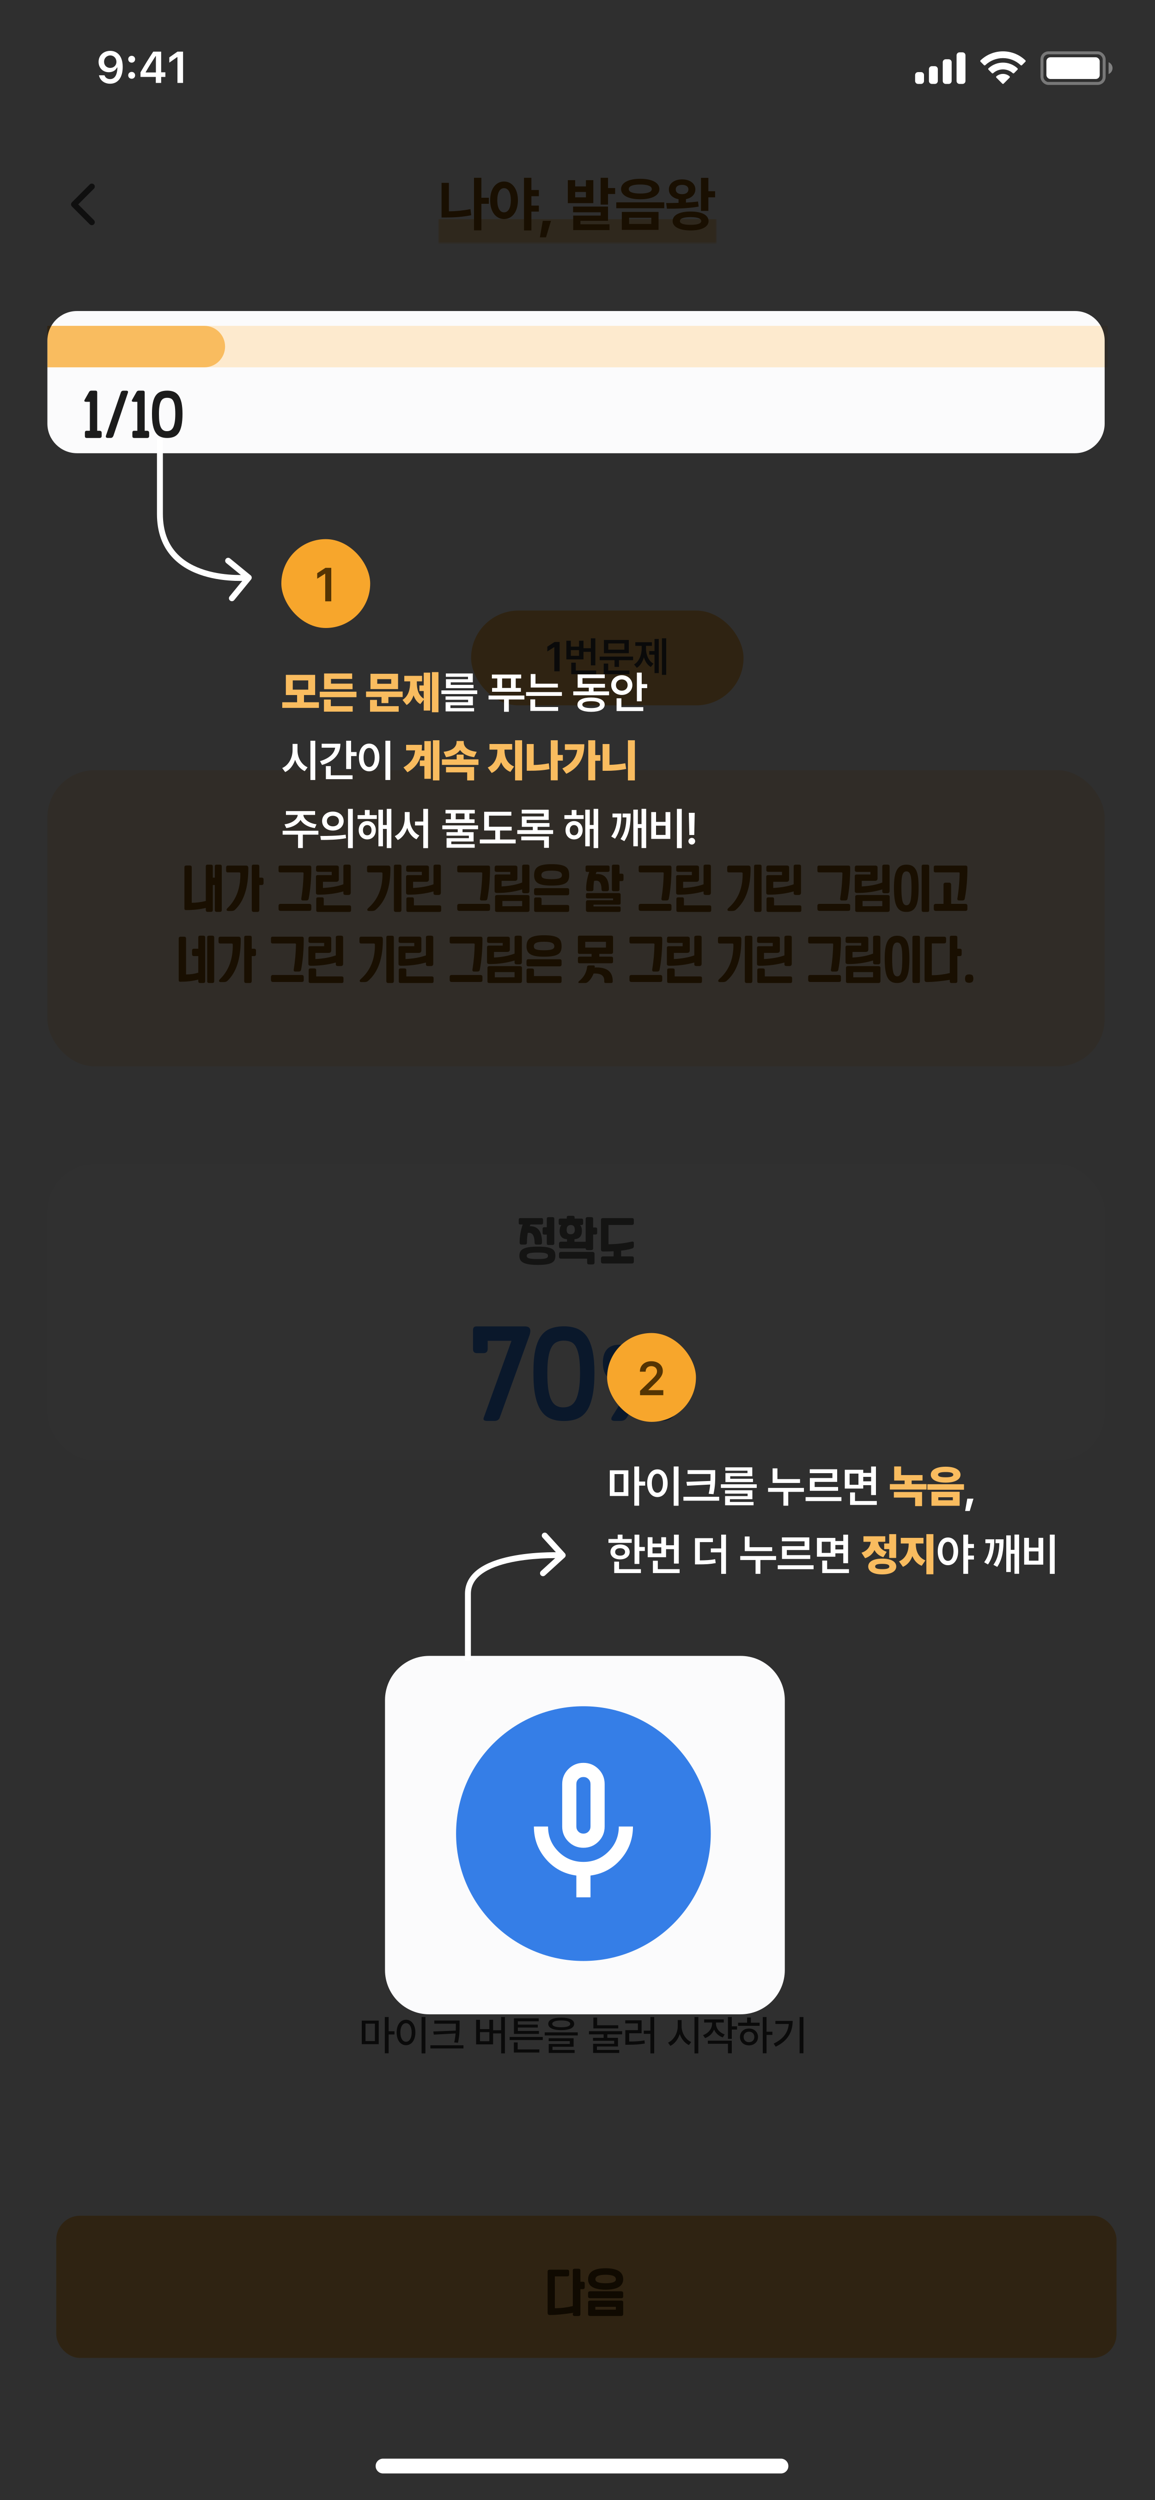 <svg width="390" height="844" viewBox="0 0 390 844" fill="none" xmlns="http://www.w3.org/2000/svg">
<g clip-path="url(#clip0_3539_11540)">
<rect width="390" height="844" fill="#FBFBFC"/>
<path fill-rule="evenodd" clip-rule="evenodd" d="M31.718 62.274C31.326 61.883 30.691 61.883 30.299 62.274L24.283 68.291C23.891 68.682 23.891 69.317 24.283 69.709L30.299 75.725C30.691 76.117 31.326 76.117 31.718 75.725C32.109 75.334 32.109 74.699 31.718 74.307L26.41 69L31.718 63.692C32.109 63.301 32.109 62.666 31.718 62.274Z" fill="#504F4E"/>
<mask id="path-2-inside-1_3539_11540" fill="white">
<path d="M148 56H242V82H148V56Z"/>
</mask>
<path d="M242 74H148V90H242V74Z" fill="#FBD498" mask="url(#path-2-inside-1_3539_11540)"/>
<path d="M165.07 66.762V68.793H162.551V77.758H160.051V60.023H162.551V66.762H165.07ZM151.574 61.723V71.352C153.85 71.322 156.291 71.107 158.859 70.59L159.113 72.66C156.145 73.266 153.254 73.422 150.637 73.422H149.094V61.723H151.574ZM170.198 61.273C172.913 61.273 174.866 63.734 174.885 67.602C174.866 71.508 172.913 73.949 170.198 73.949C167.483 73.949 165.491 71.508 165.51 67.602C165.491 63.734 167.483 61.273 170.198 61.273ZM170.198 63.52C168.83 63.52 167.913 64.965 167.913 67.602C167.913 70.258 168.83 71.684 170.198 71.684C171.584 71.684 172.483 70.258 172.502 67.602C172.483 64.965 171.584 63.52 170.198 63.52ZM181.955 64.144V66.234H179.436V69.398H181.955V71.43H179.436V77.797H176.936V60.023H179.436V64.144H181.955ZM186.048 74.555L184.368 80.121H182.298L183.274 74.555H186.048ZM194.213 60.824V62.934H197.845V60.824H200.345V68.578H191.732V60.824H194.213ZM194.213 66.625H197.845V64.809H194.213V66.625ZM205.306 60.023V63.48H207.709V65.492H205.306V69.066H202.806V60.023H205.306ZM205.306 69.731V74.555H195.99V75.707H205.814V77.68H193.548V72.777H202.826V71.664H193.509V69.731H205.306ZM216.195 60.355C220.141 60.355 222.641 61.664 222.66 63.832C222.641 65.981 220.141 67.289 216.195 67.269C212.27 67.289 209.711 65.981 209.711 63.832C209.711 61.664 212.27 60.355 216.195 60.355ZM216.195 62.289C213.715 62.289 212.289 62.816 212.309 63.832C212.289 64.828 213.715 65.336 216.195 65.336C218.656 65.336 220.082 64.828 220.082 63.832C220.082 62.816 218.656 62.289 216.195 62.289ZM222.367 71.547V77.602H209.965V71.547H222.367ZM212.426 73.519V75.609H219.926V73.519H212.426ZM224.301 68.305V70.297H208.09V68.305H224.301ZM239.194 60.043V64.555H241.459V66.625H239.194V71.195H236.694V60.043H239.194ZM233.198 71.41C236.948 71.41 239.252 72.582 239.252 74.633C239.252 76.586 236.948 77.797 233.198 77.797C229.448 77.797 227.123 76.586 227.123 74.633C227.123 72.582 229.448 71.41 233.198 71.41ZM233.198 73.285C230.854 73.305 229.565 73.734 229.584 74.633C229.565 75.473 230.854 75.902 233.198 75.902C235.502 75.902 236.772 75.473 236.791 74.633C236.772 73.734 235.502 73.305 233.198 73.285ZM224.936 68.539C226.176 68.539 227.612 68.529 229.116 68.481V67.25C227.143 66.898 225.834 65.639 225.854 63.949C225.834 61.938 227.69 60.551 230.327 60.551C232.944 60.551 234.799 61.938 234.799 63.949C234.799 65.609 233.53 66.859 231.616 67.231V68.383C233.012 68.314 234.409 68.207 235.698 68.031L235.912 69.75C232.26 70.394 228.198 70.453 225.19 70.453L224.936 68.539ZM230.327 62.406C229.018 62.406 228.159 62.953 228.178 63.949C228.159 64.965 229.018 65.551 230.327 65.551C231.596 65.551 232.455 64.965 232.455 63.949C232.455 62.953 231.596 62.406 230.327 62.406Z" fill="#855205"/>
<rect x="16" y="110" width="358" height="14" fill="#FDEACE"/>
<path d="M16 110H69C72.866 110 76 113.134 76 117C76 120.866 72.866 124 69 124H16V110Z" fill="#F9BC5F"/>
<rect x="159.068" y="206.119" width="92" height="32" rx="16" fill="#F9BC5F"/>
<path d="M188.965 226.619H187.174V218.457H187.12L184.809 219.934V218.307L187.256 216.721H188.965V226.619ZM201.031 224.609H199.514V220.057H197.025V222.6H191.242V216.297H192.76V218.293H195.521V216.297H197.025V218.826H199.514V215.49H201.031V224.609ZM201.305 227.59H192.883V223.707H194.428V226.359H201.305V227.59ZM195.521 221.396V219.469H192.76V221.396H195.521ZM213.78 222.873H209.009V225.143H207.505V222.873H202.487V221.656H213.78V222.873ZM212.331 220.508H203.923V216.037H212.331V220.508ZM205.4 219.318H210.827V217.227H205.4V219.318ZM212.536 227.59H203.855V224.008H205.372V226.359H212.536V227.59ZM224.957 227.836H223.508V215.477H224.957V227.836ZM222.442 227.234H221.006V221.014H219.229V219.783H221.006V215.709H222.442V227.234ZM218.135 218.854C218.135 219.578 218.224 220.273 218.402 220.938C218.584 221.604 218.862 222.208 219.236 222.75C219.614 223.292 220.086 223.725 220.651 224.049L219.748 225.17C219.192 224.837 218.721 224.393 218.333 223.837C217.946 223.276 217.641 222.632 217.417 221.902C217.194 222.691 216.882 223.393 216.481 224.008C216.08 224.618 215.597 225.102 215.032 225.457L214.102 224.322C214.676 223.976 215.155 223.513 215.538 222.935C215.925 222.356 216.21 221.718 216.392 221.021C216.579 220.319 216.672 219.596 216.672 218.854V218.033H214.526V216.803H220.131V218.033H218.135V218.854Z" fill="#363635"/>
<rect x="16" y="260" width="357" height="100" rx="16" fill="#FDEACE"/>
<path d="M72.532 298.768H71.86V307.216C71.86 307.632 71.636 307.84 71.188 307.84H70.164C69.716 307.84 69.492 307.632 69.492 307.216V306.496C67.508 306.992 65.284 307.232 62.804 307.232C62.452 307.232 62.276 307.072 62.276 306.752V292.768C62.276 292.384 62.5 292.176 62.964 292.176H64.1C64.516 292.176 64.74 292.384 64.74 292.784V304.768C66.244 304.768 67.828 304.576 69.492 304.16V292.448C69.492 292.08 69.684 291.888 70.1 291.888H71.204C71.636 291.888 71.86 292.08 71.86 292.464V296.272H72.532V292.448C72.532 292.08 72.724 291.888 73.14 291.888H74.26C74.676 291.888 74.884 292.08 74.884 292.464V307.216C74.884 307.632 74.66 307.84 74.244 307.84H73.204C72.756 307.84 72.532 307.632 72.532 307.184V298.768ZM88.328 296.272C88.776 296.272 89 296.48 89 296.88V298.096C89 298.544 88.776 298.768 88.36 298.768H87.56V307.136C87.56 307.616 87.336 307.856 86.92 307.856H85.688C85.24 307.856 85.016 307.632 85.016 307.168V292.448C85.016 292.08 85.208 291.888 85.608 291.888H86.936C87.352 291.888 87.56 292.08 87.56 292.464V296.272H88.328ZM81.16 294.88C81.16 294.64 81.032 294.512 80.776 294.512H76.904C76.52 294.512 76.344 294.304 76.344 293.872V292.896C76.344 292.448 76.536 292.208 76.952 292.208H83.144C83.608 292.208 83.848 292.496 83.848 293.056C83.88 299.568 82.376 304.256 79.336 307.136C79.064 307.408 78.632 307.536 78.056 307.536H77.144C76.792 307.536 76.584 307.44 76.52 307.232C76.456 307.024 76.584 306.768 76.904 306.48C79.8 303.632 81.224 299.76 81.16 294.88ZM104.45 305.136C104.898 305.136 105.122 305.376 105.122 305.824V306.864C105.122 307.296 104.898 307.504 104.45 307.504H94.77C94.29 307.504 94.05 307.28 94.05 306.8V305.824C94.05 305.376 94.274 305.136 94.738 305.136H104.45ZM104.53 292.208C104.914 292.208 105.122 292.432 105.122 292.88C105.122 296.784 104.818 300.272 104.226 303.376C104.146 303.792 103.874 303.984 103.41 303.984H102.338C102.05 303.984 101.858 303.92 101.794 303.76C101.714 303.616 101.698 303.424 101.762 303.168C102.178 300.592 102.434 297.84 102.498 294.896C102.53 294.64 102.418 294.496 102.162 294.496H94.578C94.226 294.496 94.05 294.32 94.05 293.952V292.768C94.05 292.4 94.226 292.208 94.578 292.208H104.53ZM117.915 305.632C118.331 305.632 118.539 305.824 118.539 306.192V307.248C118.539 307.664 118.347 307.856 117.963 307.856H107.419C106.987 307.856 106.779 307.68 106.779 307.312V303.488C106.779 303.12 106.971 302.928 107.387 302.928H108.731C109.115 302.928 109.323 303.12 109.323 303.488V305.632H117.915ZM118.427 301.408C118.395 301.872 118.155 302.112 117.675 302.128H116.715C116.203 302.128 115.947 301.936 115.947 301.552V300.928C113.355 301.664 110.539 302.032 107.499 302.032C106.955 302.032 106.683 301.824 106.683 301.392V295.968C106.683 295.616 106.875 295.424 107.291 295.424H112.011V294.32H107.451C106.955 294.32 106.715 294.128 106.715 293.744V292.896C106.715 292.432 106.907 292.192 107.323 292.192H113.643C114.155 292.192 114.411 292.416 114.411 292.832V296.832C114.411 297.408 114.107 297.68 113.499 297.68H109.051V299.76C111.675 299.632 113.963 299.232 115.947 298.528V292.432C115.947 292.064 116.203 291.872 116.715 291.872H117.659C118.171 291.872 118.427 292.064 118.427 292.448V301.408ZM135.549 307.136C135.549 307.616 135.325 307.856 134.909 307.856H133.677C133.229 307.856 133.005 307.632 133.005 307.168V292.448C133.005 292.08 133.197 291.888 133.597 291.888H134.925C135.341 291.888 135.549 292.08 135.549 292.464V307.136ZM129.149 294.88C129.149 294.64 129.021 294.512 128.765 294.512H124.493C124.109 294.512 123.933 294.304 123.933 293.872V292.896C123.933 292.448 124.125 292.208 124.541 292.208H131.133C131.597 292.208 131.837 292.496 131.837 293.056C131.869 299.568 130.205 304.256 126.845 307.136C126.573 307.408 126.141 307.536 125.565 307.536H124.653C124.301 307.536 124.093 307.44 124.029 307.232C123.965 307.024 124.093 306.768 124.413 306.48C127.629 303.632 129.213 299.76 129.149 294.88ZM148.346 305.632C148.762 305.632 148.97 305.824 148.97 306.192V307.248C148.97 307.664 148.778 307.856 148.394 307.856H137.85C137.418 307.856 137.21 307.68 137.21 307.312V303.488C137.21 303.12 137.402 302.928 137.818 302.928H139.162C139.546 302.928 139.754 303.12 139.754 303.488V305.632H148.346ZM148.858 301.408C148.826 301.872 148.586 302.112 148.106 302.128H147.146C146.634 302.128 146.378 301.936 146.378 301.552V300.928C143.786 301.664 140.97 302.032 137.93 302.032C137.386 302.032 137.114 301.824 137.114 301.392V295.968C137.114 295.616 137.306 295.424 137.722 295.424H142.442V294.32H137.882C137.386 294.32 137.146 294.128 137.146 293.744V292.896C137.146 292.432 137.338 292.192 137.754 292.192H144.074C144.586 292.192 144.842 292.416 144.842 292.832V296.832C144.842 297.408 144.538 297.68 143.93 297.68H139.482V299.76C142.106 299.632 144.394 299.232 146.378 298.528V292.432C146.378 292.064 146.634 291.872 147.146 291.872H148.09C148.602 291.872 148.858 292.064 148.858 292.448V301.408ZM164.796 305.136C165.244 305.136 165.468 305.376 165.468 305.824V306.864C165.468 307.296 165.244 307.504 164.796 307.504H155.116C154.636 307.504 154.396 307.28 154.396 306.8V305.824C154.396 305.376 154.62 305.136 155.084 305.136H164.796ZM164.876 292.208C165.26 292.208 165.468 292.432 165.468 292.88C165.468 296.784 165.164 300.272 164.572 303.376C164.492 303.792 164.22 303.984 163.756 303.984H162.684C162.396 303.984 162.204 303.92 162.14 303.76C162.06 303.616 162.044 303.424 162.108 303.168C162.524 300.592 162.78 297.84 162.844 294.896C162.876 294.64 162.764 294.496 162.508 294.496H154.924C154.572 294.496 154.396 294.32 154.396 293.952V292.768C154.396 292.4 154.572 292.208 154.924 292.208H164.876ZM178.773 300.832C178.757 301.296 178.517 301.536 178.053 301.552H177.077C176.565 301.552 176.309 301.36 176.309 300.976V300.256C173.653 301.056 170.837 301.456 167.845 301.456C167.285 301.456 167.013 301.248 167.013 300.816V295.76C167.013 295.408 167.205 295.216 167.605 295.216H172.309V294.336H167.781C167.269 294.336 167.029 294.144 167.029 293.76V292.912C167.029 292.448 167.221 292.208 167.637 292.208H173.941C174.453 292.208 174.709 292.432 174.709 292.848V296.512C174.709 297.088 174.405 297.36 173.813 297.36H169.365V299.248C171.973 299.12 174.293 298.688 176.309 297.92V292.432C176.309 292.064 176.565 291.872 177.077 291.872H178.021C178.517 291.872 178.773 292.064 178.773 292.448V300.832ZM178.805 307.184C178.805 307.632 178.549 307.856 178.069 307.856H167.829C167.381 307.856 167.157 307.68 167.157 307.312V302.736C167.157 302.352 167.397 302.144 167.893 302.144H178.069C178.549 302.144 178.805 302.352 178.805 302.736V307.184ZM176.309 305.904V304.16H169.637V305.936L176.309 305.904ZM181.038 302.224C180.558 302.224 180.334 302 180.334 301.52V300.496C180.334 300.048 180.542 299.824 180.974 299.824H191.55C191.966 299.84 192.19 300.032 192.19 300.416V301.52C192.19 302 191.966 302.224 191.55 302.224H181.038ZM191.55 305.504C191.966 305.504 192.19 305.696 192.19 306.064V307.216C192.19 307.648 191.982 307.856 191.598 307.856H180.942C180.542 307.856 180.35 307.664 180.35 307.264V303.584C180.35 303.168 180.558 302.96 180.99 302.96H182.222C182.638 302.96 182.862 303.168 182.862 303.568V305.504H191.55ZM186.254 291.728C187.486 291.728 188.494 291.808 189.262 291.968C190.03 292.128 190.638 292.352 191.07 292.656C191.502 292.976 191.79 293.36 191.95 293.824C192.11 294.304 192.19 294.848 192.19 295.456C192.19 296.048 192.11 296.56 191.95 296.992C191.79 297.44 191.486 297.808 191.054 298.096C190.606 298.384 189.998 298.608 189.23 298.752C188.462 298.896 187.454 298.96 186.238 298.96C185.086 298.96 184.142 298.896 183.39 298.752C182.622 298.608 182.03 298.384 181.582 298.096C181.134 297.808 180.814 297.44 180.622 296.992C180.43 296.56 180.35 296.048 180.35 295.456C180.35 294.848 180.43 294.304 180.622 293.84C180.798 293.376 181.102 292.992 181.55 292.672C181.998 292.352 182.59 292.128 183.358 291.968C184.11 291.808 185.07 291.728 186.254 291.728ZM186.238 296.784C186.91 296.784 187.47 296.768 187.918 296.704C188.366 296.656 188.718 296.576 188.99 296.464C189.262 296.352 189.454 296.208 189.566 296.048C189.678 295.888 189.742 295.68 189.742 295.456C189.742 295.2 189.678 294.976 189.566 294.784C189.438 294.592 189.246 294.432 188.974 294.304C188.702 294.176 188.35 294.08 187.902 294.016C187.454 293.952 186.894 293.92 186.254 293.92C185.598 293.92 185.054 293.952 184.622 294.016C184.174 294.08 183.822 294.176 183.566 294.304C183.294 294.432 183.102 294.592 182.99 294.784C182.862 294.976 182.814 295.2 182.814 295.456C182.814 295.68 182.862 295.888 182.958 296.048C183.054 296.208 183.23 296.352 183.486 296.464C183.742 296.576 184.078 296.656 184.526 296.704C184.974 296.768 185.534 296.784 186.238 296.784ZM200.397 305.392V306H209.021C209.373 306 209.565 306.144 209.565 306.464V307.328C209.565 307.68 209.373 307.856 209.021 307.856H198.589C198.093 307.856 197.853 307.632 197.853 307.184V304.592C197.853 304.144 198.061 303.904 198.493 303.904H207.021V303.296H198.525C198.077 303.296 197.853 303.12 197.853 302.752V302.08C197.853 301.68 198.029 301.472 198.413 301.472H208.861C209.325 301.472 209.565 301.664 209.565 302.032V304.928C209.565 305.248 209.373 305.392 209.021 305.392H200.397ZM201.437 294.336C201.325 294.576 201.229 294.816 201.149 295.072C204.157 294.848 205.645 296.544 205.613 300.16C205.613 300.624 205.357 300.864 204.877 300.864H203.725C203.309 300.864 203.117 300.656 203.117 300.24C203.085 297.904 202.237 296.96 200.589 297.408C200.461 298.272 200.381 299.216 200.381 300.24C200.381 300.656 200.141 300.848 199.677 300.848H198.589C198.141 300.848 197.917 300.624 197.917 300.176C197.917 298.256 198.269 296.304 198.957 294.336H198.221C197.885 294.336 197.725 294.176 197.725 293.84V292.688C197.725 292.368 197.885 292.192 198.221 292.192H205.277C205.645 292.192 205.837 292.368 205.837 292.704V293.76C205.837 294.144 205.645 294.336 205.261 294.336H201.437ZM210.029 294.944C210.365 294.944 210.541 295.152 210.541 295.552V296.848C210.541 297.248 210.349 297.44 209.997 297.44H209.181V300.256C209.181 300.672 208.957 300.864 208.525 300.864H207.245C206.813 300.864 206.605 300.672 206.605 300.288V292.4C206.605 292.064 206.813 291.888 207.229 291.888H208.557C208.973 291.888 209.181 292.08 209.181 292.432V294.944H210.029ZM226.063 305.136C226.511 305.136 226.735 305.376 226.735 305.824V306.864C226.735 307.296 226.511 307.504 226.063 307.504H216.383C215.903 307.504 215.663 307.28 215.663 306.8V305.824C215.663 305.376 215.887 305.136 216.351 305.136H226.063ZM226.143 292.208C226.527 292.208 226.735 292.432 226.735 292.88C226.735 296.784 226.431 300.272 225.839 303.376C225.759 303.792 225.487 303.984 225.023 303.984H223.951C223.663 303.984 223.471 303.92 223.407 303.76C223.327 303.616 223.311 303.424 223.375 303.168C223.791 300.592 224.047 297.84 224.111 294.896C224.143 294.64 224.031 294.496 223.775 294.496H216.191C215.839 294.496 215.663 294.32 215.663 293.952V292.768C215.663 292.4 215.839 292.208 216.191 292.208H226.143ZM239.528 305.632C239.944 305.632 240.152 305.824 240.152 306.192V307.248C240.152 307.664 239.96 307.856 239.576 307.856H229.032C228.6 307.856 228.392 307.68 228.392 307.312V303.488C228.392 303.12 228.584 302.928 229 302.928H230.344C230.728 302.928 230.936 303.12 230.936 303.488V305.632H239.528ZM240.04 301.408C240.008 301.872 239.768 302.112 239.288 302.128H238.328C237.816 302.128 237.56 301.936 237.56 301.552V300.928C234.968 301.664 232.152 302.032 229.112 302.032C228.568 302.032 228.296 301.824 228.296 301.392V295.968C228.296 295.616 228.488 295.424 228.904 295.424H233.624V294.32H229.064C228.568 294.32 228.328 294.128 228.328 293.744V292.896C228.328 292.432 228.52 292.192 228.936 292.192H235.256C235.768 292.192 236.024 292.416 236.024 292.832V296.832C236.024 297.408 235.72 297.68 235.112 297.68H230.664V299.76C233.288 299.632 235.576 299.232 237.56 298.528V292.432C237.56 292.064 237.816 291.872 238.328 291.872H239.272C239.784 291.872 240.04 292.064 240.04 292.448V301.408ZM257.162 307.136C257.162 307.616 256.938 307.856 256.522 307.856H255.29C254.842 307.856 254.618 307.632 254.618 307.168V292.448C254.618 292.08 254.81 291.888 255.21 291.888H256.538C256.954 291.888 257.162 292.08 257.162 292.464V307.136ZM250.762 294.88C250.762 294.64 250.634 294.512 250.378 294.512H246.106C245.722 294.512 245.546 294.304 245.546 293.872V292.896C245.546 292.448 245.738 292.208 246.154 292.208H252.746C253.21 292.208 253.45 292.496 253.45 293.056C253.482 299.568 251.818 304.256 248.458 307.136C248.186 307.408 247.754 307.536 247.178 307.536H246.266C245.914 307.536 245.706 307.44 245.642 307.232C245.578 307.024 245.706 306.768 246.026 306.48C249.242 303.632 250.826 299.76 250.762 294.88ZM269.959 305.632C270.375 305.632 270.583 305.824 270.583 306.192V307.248C270.583 307.664 270.391 307.856 270.007 307.856H259.463C259.031 307.856 258.823 307.68 258.823 307.312V303.488C258.823 303.12 259.015 302.928 259.431 302.928H260.775C261.159 302.928 261.367 303.12 261.367 303.488V305.632H269.959ZM270.471 301.408C270.439 301.872 270.199 302.112 269.719 302.128H268.759C268.247 302.128 267.991 301.936 267.991 301.552V300.928C265.399 301.664 262.583 302.032 259.543 302.032C258.999 302.032 258.727 301.824 258.727 301.392V295.968C258.727 295.616 258.919 295.424 259.335 295.424H264.055V294.32H259.495C258.999 294.32 258.759 294.128 258.759 293.744V292.896C258.759 292.432 258.951 292.192 259.367 292.192H265.687C266.199 292.192 266.455 292.416 266.455 292.832V296.832C266.455 297.408 266.151 297.68 265.543 297.68H261.095V299.76C263.719 299.632 266.007 299.232 267.991 298.528V292.432C267.991 292.064 268.247 291.872 268.759 291.872H269.703C270.215 291.872 270.471 292.064 270.471 292.448V301.408ZM286.409 305.136C286.857 305.136 287.081 305.376 287.081 305.824V306.864C287.081 307.296 286.857 307.504 286.409 307.504H276.729C276.249 307.504 276.009 307.28 276.009 306.8V305.824C276.009 305.376 276.233 305.136 276.697 305.136H286.409ZM286.489 292.208C286.873 292.208 287.081 292.432 287.081 292.88C287.081 296.784 286.777 300.272 286.185 303.376C286.105 303.792 285.833 303.984 285.369 303.984H284.297C284.009 303.984 283.817 303.92 283.753 303.76C283.673 303.616 283.657 303.424 283.721 303.168C284.137 300.592 284.393 297.84 284.457 294.896C284.489 294.64 284.377 294.496 284.121 294.496H276.537C276.185 294.496 276.009 294.32 276.009 293.952V292.768C276.009 292.4 276.185 292.208 276.537 292.208H286.489ZM300.386 300.832C300.37 301.296 300.13 301.536 299.666 301.552H298.69C298.178 301.552 297.922 301.36 297.922 300.976V300.256C295.266 301.056 292.45 301.456 289.458 301.456C288.898 301.456 288.626 301.248 288.626 300.816V295.76C288.626 295.408 288.818 295.216 289.218 295.216H293.922V294.336H289.394C288.882 294.336 288.642 294.144 288.642 293.76V292.912C288.642 292.448 288.834 292.208 289.25 292.208H295.554C296.066 292.208 296.322 292.432 296.322 292.848V296.512C296.322 297.088 296.018 297.36 295.426 297.36H290.978V299.248C293.586 299.12 295.906 298.688 297.922 297.92V292.432C297.922 292.064 298.178 291.872 298.69 291.872H299.634C300.13 291.872 300.386 292.064 300.386 292.448V300.832ZM300.418 307.184C300.418 307.632 300.162 307.856 299.682 307.856H289.442C288.994 307.856 288.77 307.68 288.77 307.312V302.736C288.77 302.352 289.01 302.144 289.506 302.144H299.682C300.162 302.144 300.418 302.352 300.418 302.736V307.184ZM297.922 305.904V304.16H291.25V305.936L297.922 305.904ZM313.755 307.28C313.755 307.664 313.563 307.856 313.179 307.856H311.803C311.403 307.856 311.211 307.648 311.211 307.232V292.448C311.211 292.08 311.403 291.888 311.803 291.888H313.131C313.547 291.888 313.755 292.096 313.755 292.48V307.28ZM306.059 291.888C306.891 291.888 307.563 292.048 308.107 292.368C308.635 292.688 309.051 293.184 309.371 293.824C309.675 294.464 309.883 295.28 310.011 296.24C310.123 297.2 310.187 298.336 310.187 299.616C310.187 300.992 310.123 302.208 309.995 303.232C309.867 304.256 309.643 305.12 309.339 305.808C309.019 306.496 308.603 307.008 308.075 307.344C307.531 307.696 306.859 307.856 306.059 307.856C305.227 307.856 304.539 307.696 303.995 307.344C303.451 306.992 303.019 306.48 302.699 305.792C302.379 305.104 302.171 304.24 302.043 303.216C301.915 302.192 301.851 300.992 301.851 299.616C301.851 298.336 301.915 297.216 302.059 296.256C302.203 295.296 302.443 294.48 302.763 293.84C303.083 293.2 303.515 292.704 304.059 292.384C304.603 292.064 305.259 291.888 306.059 291.888ZM307.787 299.616C307.787 298.72 307.755 297.92 307.723 297.232C307.675 296.56 307.595 295.984 307.467 295.536C307.339 295.088 307.163 294.736 306.939 294.512C306.715 294.288 306.427 294.176 306.075 294.176C305.707 294.176 305.419 294.288 305.195 294.512C304.971 294.736 304.795 295.088 304.667 295.536C304.539 295.984 304.459 296.56 304.427 297.232C304.379 297.92 304.363 298.72 304.363 299.616C304.363 301.616 304.475 303.12 304.715 304.112C304.939 305.104 305.403 305.6 306.075 305.6C306.411 305.6 306.699 305.488 306.923 305.232C307.147 304.976 307.323 304.608 307.451 304.096C307.579 303.6 307.659 302.976 307.707 302.224C307.755 301.488 307.787 300.608 307.787 299.616ZM325.986 305.136C326.434 305.136 326.658 305.376 326.658 305.824V306.864C326.658 307.296 326.434 307.504 325.986 307.504H316.018C315.538 307.504 315.298 307.28 315.298 306.8V305.824C315.298 305.376 315.522 305.136 315.986 305.136H318.594V298.672C318.594 298.208 318.834 297.968 319.346 297.968H320.418C320.898 297.968 321.154 298.208 321.154 298.672V305.136H325.986ZM326.066 292.208C326.45 292.208 326.658 292.432 326.658 292.88C326.658 296.784 326.354 300.272 325.762 303.376C325.682 303.792 325.41 303.984 324.946 303.984H323.874C323.586 303.984 323.394 303.92 323.33 303.76C323.25 303.616 323.234 303.424 323.298 303.168C323.714 300.592 323.97 297.84 324.034 294.896C324.066 294.64 323.954 294.496 323.698 294.496H315.826C315.474 294.496 315.298 294.32 315.298 293.952V292.768C315.298 292.4 315.474 292.208 315.826 292.208H326.066ZM69.286 331.232C69.286 331.648 69.062 331.856 68.63 331.856H67.606C67.158 331.856 66.95 331.648 66.95 331.232V330.688C65.094 331.184 63.062 331.424 60.886 331.424C60.518 331.424 60.342 331.264 60.342 330.944V316.8C60.342 316.416 60.566 316.208 61.03 316.208H62.166C62.598 316.208 62.822 316.416 62.822 316.816V328.96C64.294 328.96 65.67 328.768 66.95 328.352V322.768H65.542C65.062 322.768 64.838 322.544 64.838 322.096V320.864C64.838 320.48 65.062 320.272 65.526 320.272H66.95V316.416C66.95 316.064 67.142 315.872 67.542 315.872H68.662C69.078 315.872 69.286 316.064 69.286 316.448V331.232ZM69.958 316.416C69.958 316.064 70.166 315.872 70.582 315.872H71.67C72.102 315.872 72.326 316.064 72.326 316.448V331.232C72.326 331.648 72.102 331.856 71.654 331.856H70.63C70.182 331.856 69.958 331.648 69.958 331.232V316.416ZM85.769 320.272C86.217 320.272 86.441 320.48 86.441 320.88V322.096C86.441 322.544 86.217 322.768 85.801 322.768H85.001V331.136C85.001 331.616 84.777 331.856 84.361 331.856H83.129C82.681 331.856 82.457 331.632 82.457 331.168V316.448C82.457 316.08 82.649 315.888 83.049 315.888H84.377C84.793 315.888 85.001 316.08 85.001 316.464V320.272H85.769ZM78.601 318.88C78.601 318.64 78.473 318.512 78.217 318.512H74.345C73.961 318.512 73.785 318.304 73.785 317.872V316.896C73.785 316.448 73.977 316.208 74.393 316.208H80.585C81.049 316.208 81.289 316.496 81.289 317.056C81.321 323.568 79.817 328.256 76.777 331.136C76.505 331.408 76.073 331.536 75.497 331.536H74.585C74.233 331.536 74.025 331.44 73.961 331.232C73.897 331.024 74.025 330.768 74.345 330.48C77.241 327.632 78.665 323.76 78.601 318.88ZM101.891 329.136C102.339 329.136 102.563 329.376 102.563 329.824V330.864C102.563 331.296 102.339 331.504 101.891 331.504H92.211C91.731 331.504 91.491 331.28 91.491 330.8V329.824C91.491 329.376 91.715 329.136 92.179 329.136H101.891ZM101.971 316.208C102.355 316.208 102.563 316.432 102.563 316.88C102.563 320.784 102.259 324.272 101.667 327.376C101.587 327.792 101.315 327.984 100.851 327.984H99.779C99.491 327.984 99.299 327.92 99.235 327.76C99.155 327.616 99.139 327.424 99.203 327.168C99.619 324.592 99.875 321.84 99.939 318.896C99.971 318.64 99.859 318.496 99.603 318.496H92.019C91.667 318.496 91.491 318.32 91.491 317.952V316.768C91.491 316.4 91.667 316.208 92.019 316.208H101.971ZM115.357 329.632C115.773 329.632 115.981 329.824 115.981 330.192V331.248C115.981 331.664 115.789 331.856 115.405 331.856H104.861C104.429 331.856 104.221 331.68 104.221 331.312V327.488C104.221 327.12 104.413 326.928 104.829 326.928H106.173C106.557 326.928 106.765 327.12 106.765 327.488V329.632H115.357ZM115.869 325.408C115.837 325.872 115.597 326.112 115.117 326.128H114.157C113.645 326.128 113.389 325.936 113.389 325.552V324.928C110.797 325.664 107.981 326.032 104.941 326.032C104.397 326.032 104.125 325.824 104.125 325.392V319.968C104.125 319.616 104.317 319.424 104.733 319.424H109.453V318.32H104.893C104.397 318.32 104.157 318.128 104.157 317.744V316.896C104.157 316.432 104.349 316.192 104.765 316.192H111.085C111.597 316.192 111.853 316.416 111.853 316.832V320.832C111.853 321.408 111.549 321.68 110.941 321.68H106.493V323.76C109.117 323.632 111.405 323.232 113.389 322.528V316.432C113.389 316.064 113.645 315.872 114.157 315.872H115.101C115.613 315.872 115.869 316.064 115.869 316.448V325.408ZM132.99 331.136C132.99 331.616 132.766 331.856 132.35 331.856H131.118C130.67 331.856 130.446 331.632 130.446 331.168V316.448C130.446 316.08 130.638 315.888 131.038 315.888H132.366C132.782 315.888 132.99 316.08 132.99 316.464V331.136ZM126.59 318.88C126.59 318.64 126.462 318.512 126.206 318.512H121.934C121.55 318.512 121.374 318.304 121.374 317.872V316.896C121.374 316.448 121.566 316.208 121.982 316.208H128.574C129.038 316.208 129.278 316.496 129.278 317.056C129.31 323.568 127.646 328.256 124.286 331.136C124.014 331.408 123.582 331.536 123.006 331.536H122.094C121.742 331.536 121.534 331.44 121.47 331.232C121.406 331.024 121.534 330.768 121.854 330.48C125.07 327.632 126.654 323.76 126.59 318.88ZM145.787 329.632C146.203 329.632 146.411 329.824 146.411 330.192V331.248C146.411 331.664 146.219 331.856 145.835 331.856H135.291C134.859 331.856 134.651 331.68 134.651 331.312V327.488C134.651 327.12 134.843 326.928 135.259 326.928H136.603C136.987 326.928 137.195 327.12 137.195 327.488V329.632H145.787ZM146.299 325.408C146.267 325.872 146.027 326.112 145.547 326.128H144.587C144.075 326.128 143.819 325.936 143.819 325.552V324.928C141.227 325.664 138.411 326.032 135.371 326.032C134.827 326.032 134.555 325.824 134.555 325.392V319.968C134.555 319.616 134.747 319.424 135.163 319.424H139.883V318.32H135.323C134.827 318.32 134.587 318.128 134.587 317.744V316.896C134.587 316.432 134.779 316.192 135.195 316.192H141.515C142.027 316.192 142.283 316.416 142.283 316.832V320.832C142.283 321.408 141.979 321.68 141.371 321.68H136.923V323.76C139.547 323.632 141.835 323.232 143.819 322.528V316.432C143.819 316.064 144.075 315.872 144.587 315.872H145.531C146.043 315.872 146.299 316.064 146.299 316.448V325.408ZM162.237 329.136C162.685 329.136 162.909 329.376 162.909 329.824V330.864C162.909 331.296 162.685 331.504 162.237 331.504H152.557C152.077 331.504 151.837 331.28 151.837 330.8V329.824C151.837 329.376 152.061 329.136 152.525 329.136H162.237ZM162.317 316.208C162.701 316.208 162.909 316.432 162.909 316.88C162.909 320.784 162.605 324.272 162.013 327.376C161.933 327.792 161.661 327.984 161.197 327.984H160.125C159.837 327.984 159.645 327.92 159.581 327.76C159.501 327.616 159.485 327.424 159.549 327.168C159.965 324.592 160.221 321.84 160.285 318.896C160.317 318.64 160.205 318.496 159.949 318.496H152.365C152.013 318.496 151.837 318.32 151.837 317.952V316.768C151.837 316.4 152.013 316.208 152.365 316.208H162.317ZM176.214 324.832C176.198 325.296 175.958 325.536 175.494 325.552H174.518C174.006 325.552 173.75 325.36 173.75 324.976V324.256C171.094 325.056 168.278 325.456 165.286 325.456C164.726 325.456 164.454 325.248 164.454 324.816V319.76C164.454 319.408 164.646 319.216 165.046 319.216H169.75V318.336H165.222C164.71 318.336 164.47 318.144 164.47 317.76V316.912C164.47 316.448 164.662 316.208 165.078 316.208H171.382C171.894 316.208 172.15 316.432 172.15 316.848V320.512C172.15 321.088 171.846 321.36 171.254 321.36H166.806V323.248C169.414 323.12 171.734 322.688 173.75 321.92V316.432C173.75 316.064 174.006 315.872 174.518 315.872H175.462C175.958 315.872 176.214 316.064 176.214 316.448V324.832ZM176.246 331.184C176.246 331.632 175.99 331.856 175.51 331.856H165.27C164.822 331.856 164.598 331.68 164.598 331.312V326.736C164.598 326.352 164.838 326.144 165.334 326.144H175.51C175.99 326.144 176.246 326.352 176.246 326.736V331.184ZM173.75 329.904V328.16H167.078V329.936L173.75 329.904ZM178.479 326.224C177.999 326.224 177.775 326 177.775 325.52V324.496C177.775 324.048 177.983 323.824 178.415 323.824H188.991C189.407 323.84 189.631 324.032 189.631 324.416V325.52C189.631 326 189.407 326.224 188.991 326.224H178.479ZM188.991 329.504C189.407 329.504 189.631 329.696 189.631 330.064V331.216C189.631 331.648 189.423 331.856 189.039 331.856H178.383C177.983 331.856 177.791 331.664 177.791 331.264V327.584C177.791 327.168 177.999 326.96 178.431 326.96H179.663C180.079 326.96 180.303 327.168 180.303 327.568V329.504H188.991ZM183.695 315.728C184.927 315.728 185.935 315.808 186.703 315.968C187.471 316.128 188.079 316.352 188.511 316.656C188.943 316.976 189.231 317.36 189.391 317.824C189.551 318.304 189.631 318.848 189.631 319.456C189.631 320.048 189.551 320.56 189.391 320.992C189.231 321.44 188.927 321.808 188.495 322.096C188.047 322.384 187.439 322.608 186.671 322.752C185.903 322.896 184.895 322.96 183.679 322.96C182.527 322.96 181.583 322.896 180.831 322.752C180.063 322.608 179.471 322.384 179.023 322.096C178.575 321.808 178.255 321.44 178.063 320.992C177.871 320.56 177.791 320.048 177.791 319.456C177.791 318.848 177.871 318.304 178.063 317.84C178.239 317.376 178.543 316.992 178.991 316.672C179.439 316.352 180.031 316.128 180.799 315.968C181.551 315.808 182.511 315.728 183.695 315.728ZM183.679 320.784C184.351 320.784 184.911 320.768 185.359 320.704C185.807 320.656 186.159 320.576 186.431 320.464C186.703 320.352 186.895 320.208 187.007 320.048C187.119 319.888 187.183 319.68 187.183 319.456C187.183 319.2 187.119 318.976 187.007 318.784C186.879 318.592 186.687 318.432 186.415 318.304C186.143 318.176 185.791 318.08 185.343 318.016C184.895 317.952 184.335 317.92 183.695 317.92C183.039 317.92 182.495 317.952 182.063 318.016C181.615 318.08 181.263 318.176 181.007 318.304C180.735 318.432 180.543 318.592 180.431 318.784C180.303 318.976 180.255 319.2 180.255 319.456C180.255 319.68 180.303 319.888 180.399 320.048C180.495 320.208 180.671 320.352 180.927 320.464C181.183 320.576 181.519 320.656 181.967 320.704C182.415 320.768 182.975 320.784 183.679 320.784ZM202.366 322.016V322.944H206.398C206.798 322.944 207.006 323.152 207.006 323.536V324.624C207.006 325.008 206.814 325.184 206.43 325.184H195.71C195.326 325.184 195.134 324.992 195.134 324.592V323.536C195.134 323.152 195.326 322.944 195.71 322.944H199.758V322.016H195.726C195.326 322.016 195.134 321.84 195.134 321.456V316.4C195.134 316.048 195.31 315.856 195.694 315.856H206.366C206.782 315.856 207.006 316.048 207.006 316.4V321.36C207.006 321.808 206.782 322.016 206.35 322.016H202.366ZM197.614 319.888H204.606V317.936H197.614V319.888ZM204.59 331.856C204.19 331.856 203.998 331.68 204.03 331.328C204.158 329.408 202.958 328.512 200.43 328.656C199.95 329.888 199.31 330.832 198.494 331.504C198.206 331.744 197.902 331.856 197.582 331.856H195.614C195.422 331.856 195.326 331.792 195.294 331.648C195.262 331.52 195.358 331.36 195.55 331.2C197.15 329.888 198.046 328.288 198.238 326.416C198.27 326.096 198.478 325.92 198.862 325.92H200.366C200.718 325.92 200.862 326.064 200.83 326.32L200.798 326.608C204.926 326.416 206.958 328 206.894 331.36C206.862 331.696 206.67 331.856 206.318 331.856H204.59ZM222.942 329.136C223.39 329.136 223.614 329.376 223.614 329.824V330.864C223.614 331.296 223.39 331.504 222.942 331.504H213.262C212.782 331.504 212.542 331.28 212.542 330.8V329.824C212.542 329.376 212.766 329.136 213.23 329.136H222.942ZM223.022 316.208C223.406 316.208 223.614 316.432 223.614 316.88C223.614 320.784 223.31 324.272 222.718 327.376C222.638 327.792 222.366 327.984 221.902 327.984H220.83C220.542 327.984 220.35 327.92 220.286 327.76C220.206 327.616 220.19 327.424 220.254 327.168C220.67 324.592 220.926 321.84 220.99 318.896C221.022 318.64 220.91 318.496 220.654 318.496H213.07C212.718 318.496 212.542 318.32 212.542 317.952V316.768C212.542 316.4 212.718 316.208 213.07 316.208H223.022ZM236.407 329.632C236.823 329.632 237.031 329.824 237.031 330.192V331.248C237.031 331.664 236.839 331.856 236.455 331.856H225.911C225.479 331.856 225.271 331.68 225.271 331.312V327.488C225.271 327.12 225.463 326.928 225.879 326.928H227.223C227.607 326.928 227.815 327.12 227.815 327.488V329.632H236.407ZM236.919 325.408C236.887 325.872 236.647 326.112 236.167 326.128H235.207C234.695 326.128 234.439 325.936 234.439 325.552V324.928C231.847 325.664 229.031 326.032 225.991 326.032C225.447 326.032 225.175 325.824 225.175 325.392V319.968C225.175 319.616 225.367 319.424 225.783 319.424H230.503V318.32H225.943C225.447 318.32 225.207 318.128 225.207 317.744V316.896C225.207 316.432 225.399 316.192 225.815 316.192H232.135C232.647 316.192 232.903 316.416 232.903 316.832V320.832C232.903 321.408 232.599 321.68 231.991 321.68H227.543V323.76C230.167 323.632 232.455 323.232 234.439 322.528V316.432C234.439 316.064 234.695 315.872 235.207 315.872H236.151C236.663 315.872 236.919 316.064 236.919 316.448V325.408ZM254.041 331.136C254.041 331.616 253.817 331.856 253.401 331.856H252.169C251.721 331.856 251.497 331.632 251.497 331.168V316.448C251.497 316.08 251.689 315.888 252.089 315.888H253.417C253.833 315.888 254.041 316.08 254.041 316.464V331.136ZM247.641 318.88C247.641 318.64 247.513 318.512 247.257 318.512H242.985C242.601 318.512 242.425 318.304 242.425 317.872V316.896C242.425 316.448 242.617 316.208 243.033 316.208H249.625C250.089 316.208 250.329 316.496 250.329 317.056C250.361 323.568 248.697 328.256 245.337 331.136C245.065 331.408 244.633 331.536 244.057 331.536H243.145C242.793 331.536 242.585 331.44 242.521 331.232C242.457 331.024 242.585 330.768 242.905 330.48C246.121 327.632 247.705 323.76 247.641 318.88ZM266.838 329.632C267.254 329.632 267.462 329.824 267.462 330.192V331.248C267.462 331.664 267.27 331.856 266.886 331.856H256.342C255.91 331.856 255.702 331.68 255.702 331.312V327.488C255.702 327.12 255.894 326.928 256.31 326.928H257.654C258.038 326.928 258.246 327.12 258.246 327.488V329.632H266.838ZM267.35 325.408C267.318 325.872 267.078 326.112 266.598 326.128H265.638C265.126 326.128 264.87 325.936 264.87 325.552V324.928C262.278 325.664 259.462 326.032 256.422 326.032C255.878 326.032 255.606 325.824 255.606 325.392V319.968C255.606 319.616 255.798 319.424 256.214 319.424H260.934V318.32H256.374C255.878 318.32 255.638 318.128 255.638 317.744V316.896C255.638 316.432 255.83 316.192 256.246 316.192H262.566C263.078 316.192 263.334 316.416 263.334 316.832V320.832C263.334 321.408 263.03 321.68 262.422 321.68H257.974V323.76C260.598 323.632 262.886 323.232 264.87 322.528V316.432C264.87 316.064 265.126 315.872 265.638 315.872H266.582C267.094 315.872 267.35 316.064 267.35 316.448V325.408ZM283.288 329.136C283.736 329.136 283.96 329.376 283.96 329.824V330.864C283.96 331.296 283.736 331.504 283.288 331.504H273.608C273.128 331.504 272.888 331.28 272.888 330.8V329.824C272.888 329.376 273.112 329.136 273.576 329.136H283.288ZM283.368 316.208C283.752 316.208 283.96 316.432 283.96 316.88C283.96 320.784 283.656 324.272 283.064 327.376C282.984 327.792 282.712 327.984 282.248 327.984H281.176C280.888 327.984 280.696 327.92 280.632 327.76C280.552 327.616 280.536 327.424 280.6 327.168C281.016 324.592 281.272 321.84 281.336 318.896C281.368 318.64 281.256 318.496 281 318.496H273.416C273.064 318.496 272.888 318.32 272.888 317.952V316.768C272.888 316.4 273.064 316.208 273.416 316.208H283.368ZM297.265 324.832C297.249 325.296 297.009 325.536 296.545 325.552H295.569C295.057 325.552 294.801 325.36 294.801 324.976V324.256C292.145 325.056 289.329 325.456 286.337 325.456C285.777 325.456 285.505 325.248 285.505 324.816V319.76C285.505 319.408 285.697 319.216 286.097 319.216H290.801V318.336H286.273C285.761 318.336 285.521 318.144 285.521 317.76V316.912C285.521 316.448 285.713 316.208 286.129 316.208H292.433C292.945 316.208 293.201 316.432 293.201 316.848V320.512C293.201 321.088 292.897 321.36 292.305 321.36H287.857V323.248C290.465 323.12 292.785 322.688 294.801 321.92V316.432C294.801 316.064 295.057 315.872 295.569 315.872H296.513C297.009 315.872 297.265 316.064 297.265 316.448V324.832ZM297.297 331.184C297.297 331.632 297.041 331.856 296.561 331.856H286.321C285.873 331.856 285.649 331.68 285.649 331.312V326.736C285.649 326.352 285.889 326.144 286.385 326.144H296.561C297.041 326.144 297.297 326.352 297.297 326.736V331.184ZM294.801 329.904V328.16H288.129V329.936L294.801 329.904ZM310.634 331.28C310.634 331.664 310.442 331.856 310.058 331.856H308.682C308.282 331.856 308.09 331.648 308.09 331.232V316.448C308.09 316.08 308.282 315.888 308.682 315.888H310.01C310.426 315.888 310.634 316.096 310.634 316.48V331.28ZM302.938 315.888C303.77 315.888 304.442 316.048 304.986 316.368C305.514 316.688 305.93 317.184 306.25 317.824C306.554 318.464 306.762 319.28 306.89 320.24C307.002 321.2 307.066 322.336 307.066 323.616C307.066 324.992 307.002 326.208 306.874 327.232C306.746 328.256 306.522 329.12 306.218 329.808C305.898 330.496 305.482 331.008 304.954 331.344C304.41 331.696 303.738 331.856 302.938 331.856C302.106 331.856 301.418 331.696 300.874 331.344C300.33 330.992 299.898 330.48 299.578 329.792C299.258 329.104 299.05 328.24 298.922 327.216C298.794 326.192 298.73 324.992 298.73 323.616C298.73 322.336 298.794 321.216 298.938 320.256C299.082 319.296 299.322 318.48 299.642 317.84C299.962 317.2 300.394 316.704 300.938 316.384C301.482 316.064 302.138 315.888 302.938 315.888ZM304.666 323.616C304.666 322.72 304.634 321.92 304.602 321.232C304.554 320.56 304.474 319.984 304.346 319.536C304.218 319.088 304.042 318.736 303.818 318.512C303.594 318.288 303.306 318.176 302.954 318.176C302.586 318.176 302.298 318.288 302.074 318.512C301.85 318.736 301.674 319.088 301.546 319.536C301.418 319.984 301.338 320.56 301.306 321.232C301.258 321.92 301.242 322.72 301.242 323.616C301.242 325.616 301.354 327.12 301.594 328.112C301.818 329.104 302.282 329.6 302.954 329.6C303.29 329.6 303.578 329.488 303.802 329.232C304.026 328.976 304.202 328.608 304.33 328.096C304.458 327.6 304.538 326.976 304.586 326.224C304.634 325.488 304.666 324.608 304.666 323.616ZM324.113 320.272C324.513 320.272 324.721 320.464 324.721 320.816V322.112C324.721 322.56 324.513 322.768 324.097 322.768H323.265V331.2C323.265 331.648 323.041 331.856 322.593 331.856H321.345C320.913 331.856 320.705 331.664 320.705 331.248V330.784C317.553 331.264 314.977 331.52 312.961 331.52C312.449 331.52 312.193 331.264 312.193 330.752V316.864C312.193 316.432 312.417 316.208 312.865 316.208H318.817C319.233 316.208 319.457 316.416 319.457 316.816V317.856C319.457 318.272 319.233 318.48 318.785 318.48H314.641V329.216C316.753 329.216 318.769 328.96 320.705 328.48V316.464C320.705 316.08 320.897 315.888 321.297 315.888H322.609C323.041 315.888 323.265 316.08 323.265 316.464V320.272H324.113ZM328.673 330.368C328.641 330.912 328.529 331.28 328.321 331.456C328.113 331.648 327.761 331.76 327.249 331.792C326.705 331.76 326.353 331.648 326.161 331.456C325.969 331.264 325.873 330.912 325.857 330.368C325.873 329.856 325.969 329.488 326.161 329.28C326.337 329.072 326.705 328.96 327.249 328.928C327.793 328.96 328.161 329.056 328.353 329.248C328.545 329.44 328.641 329.824 328.673 330.368Z" fill="#855205"/>
<rect x="16" y="393" width="357" height="100" rx="16" fill="white"/>
<path d="M181.619 420.84C182.851 420.84 183.859 420.904 184.627 421.032C185.395 421.16 186.003 421.368 186.435 421.624C186.867 421.88 187.155 422.216 187.315 422.6C187.459 422.984 187.539 423.448 187.539 423.96C187.539 424.472 187.443 424.92 187.283 425.304C187.123 425.688 186.819 425.992 186.387 426.248C185.939 426.504 185.347 426.696 184.579 426.824C183.811 426.952 182.819 427.016 181.619 427.016C180.403 427.016 179.411 426.952 178.611 426.824C177.811 426.696 177.171 426.504 176.691 426.248C176.211 425.992 175.859 425.672 175.667 425.288C175.475 424.904 175.379 424.456 175.379 423.944C175.379 423.432 175.459 422.984 175.651 422.6C175.827 422.216 176.147 421.88 176.627 421.624C177.091 421.368 177.731 421.16 178.531 421.032C179.331 420.904 180.371 420.84 181.619 420.84ZM179.139 413.368C179.043 413.56 178.947 413.736 178.867 413.928C181.667 413.896 183.043 415.736 183.011 419.448C183.011 419.912 182.755 420.152 182.275 420.152H181.123C180.707 420.152 180.515 419.944 180.515 419.528C180.483 417.064 179.715 415.96 178.211 416.216C178.019 417.208 177.923 418.328 177.923 419.544C177.923 419.96 177.683 420.152 177.219 420.152H176.131C175.683 420.152 175.459 419.928 175.459 419.48C175.459 417.368 175.811 415.32 176.499 413.368H175.651C175.315 413.368 175.155 413.208 175.155 412.872V411.704C175.155 411.384 175.315 411.208 175.651 411.208H182.819C183.187 411.208 183.379 411.384 183.379 411.72V412.792C183.379 413.176 183.187 413.368 182.803 413.368H179.139ZM184.627 414.28V411.464C184.627 411.08 184.819 410.888 185.203 410.888H186.563C186.963 410.888 187.171 411.08 187.171 411.432V419.736C187.171 420.104 186.963 420.28 186.563 420.28H185.171C184.803 420.28 184.627 420.088 184.627 419.704V416.776H183.763C183.395 416.776 183.219 416.616 183.219 416.296V414.824C183.219 414.472 183.395 414.28 183.779 414.28H184.627ZM181.635 425.032C182.307 425.032 182.867 425.016 183.315 424.968C183.747 424.936 184.099 424.872 184.355 424.776C184.611 424.68 184.787 424.568 184.883 424.44C184.979 424.312 185.043 424.136 185.043 423.944C185.043 423.752 184.995 423.592 184.899 423.448C184.803 423.32 184.627 423.208 184.371 423.112C184.115 423.016 183.763 422.952 183.315 422.904C182.867 422.872 182.307 422.84 181.619 422.84C180.883 422.84 180.259 422.872 179.779 422.904C179.299 422.952 178.915 423.016 178.627 423.112C178.339 423.208 178.147 423.32 178.035 423.448C177.907 423.592 177.859 423.752 177.859 423.944C177.859 424.136 177.907 424.312 178.019 424.44C178.115 424.568 178.307 424.68 178.595 424.776C178.883 424.872 179.267 424.936 179.747 424.968C180.227 425.016 180.867 425.032 181.635 425.032ZM199.624 410.872C200.056 410.872 200.28 411.064 200.28 411.432V414.376H201.064C201.448 414.376 201.64 414.536 201.64 414.856V416.232C201.64 416.584 201.464 416.744 201.112 416.744H200.28V421.416C200.28 421.816 200.056 422.008 199.608 422.008H198.408C197.96 422.008 197.752 421.816 197.752 421.432H189.432C188.984 421.432 188.76 421.208 188.76 420.76V419.896C188.76 419.416 188.984 419.176 189.464 419.176H191.464V418.344C189.784 418.232 188.952 417.288 188.952 415.496C188.984 414.6 189.192 413.944 189.576 413.544H189.224C188.84 413.544 188.648 413.352 188.648 412.936V411.944C188.648 411.56 188.824 411.368 189.208 411.368H191.368V410.936C191.368 410.616 191.56 410.44 191.944 410.44H193.432C193.816 410.44 194.024 410.616 194.024 410.936V411.368H196.296C196.696 411.368 196.904 411.56 196.904 411.912V413.016C196.904 413.368 196.712 413.544 196.36 413.544H195.848C196.264 413.944 196.488 414.6 196.488 415.496C196.488 417.288 195.64 418.232 193.976 418.344V419.208H197.752V411.48C197.752 411.08 197.976 410.872 198.44 410.872H199.624ZM189.448 424.904C188.984 424.904 188.76 424.68 188.76 424.232V423.352C188.76 422.872 189 422.616 189.48 422.616H200.008C200.488 422.616 200.744 422.84 200.744 423.256V426.232C200.744 426.648 200.504 426.856 200.04 426.856H198.984C198.488 426.872 198.248 426.664 198.248 426.248V424.904H189.448ZM192.744 413.544C191.8 413.544 191.336 414.088 191.336 415.176C191.336 416.168 191.784 416.664 192.68 416.664C193.608 416.664 194.088 416.168 194.088 415.176C194.088 414.088 193.64 413.544 192.744 413.544ZM213.308 421.512C212.316 421.816 211.116 422.04 209.724 422.2V424.136H213.372C213.804 424.136 214.028 424.344 214.028 424.76V425.864C214.028 426.312 213.804 426.536 213.372 426.536H203.644C203.164 426.536 202.924 426.312 202.924 425.832V424.904C202.924 424.392 203.164 424.136 203.66 424.136H207.196V422.408C206.108 422.472 204.94 422.488 203.692 422.488C203.18 422.488 202.924 422.264 202.924 421.8V411.784C202.924 411.4 203.148 411.208 203.628 411.208H213.42C213.82 411.208 214.028 411.416 214.028 411.8V412.872C214.028 413.32 213.804 413.528 213.372 413.528H205.468V420.04C208.284 420.008 210.908 419.72 213.372 419.144C213.804 419.064 214.028 419.224 214.028 419.624V420.696C213.996 421.144 213.756 421.416 213.308 421.512Z" fill="#6A6967"/>
<path d="M177.349 447.776C178.949 447.808 179.429 448.768 178.821 450.688L168.709 478.656C168.389 479.36 167.781 479.68 166.949 479.68H164.517C163.365 479.68 163.013 479.264 163.397 478.432L172.709 452.64H164.677V455.328C164.677 456.32 164.197 456.8 163.237 456.8H161.061C160.165 456.8 159.717 456.352 159.717 455.424V449.088C159.717 448.224 160.069 447.776 160.837 447.776H177.349ZM190.419 447.744C192.147 447.744 193.651 448.032 194.931 448.544C196.211 449.088 197.299 449.984 198.163 451.2C198.995 452.416 199.635 454.048 200.083 456.032C200.499 458.016 200.723 460.48 200.723 463.36C200.723 466.56 200.499 469.184 200.051 471.296C199.603 473.408 198.963 475.072 198.099 476.32C197.235 477.568 196.147 478.432 194.867 478.944C193.587 479.456 192.083 479.712 190.387 479.712C188.691 479.712 187.219 479.456 185.939 478.912C184.659 478.4 183.571 477.504 182.707 476.224C181.843 474.976 181.203 473.312 180.755 471.2C180.307 469.12 180.115 466.496 180.115 463.36C180.115 460.288 180.307 457.76 180.755 455.744C181.203 453.76 181.843 452.16 182.707 450.976C183.571 449.792 184.659 448.96 185.939 448.48C187.219 448 188.691 447.744 190.419 447.744ZM190.259 475.104C191.155 475.104 191.955 474.912 192.659 474.528C193.363 474.144 193.939 473.504 194.419 472.608C194.867 471.712 195.219 470.496 195.475 469.024C195.731 467.552 195.859 465.696 195.859 463.488C195.859 461.248 195.731 459.424 195.507 457.984C195.251 456.576 194.899 455.456 194.451 454.624C194.003 453.824 193.427 453.28 192.723 452.992C192.019 452.704 191.187 452.576 190.291 452.576C189.395 452.576 188.595 452.768 187.923 453.088C187.219 453.44 186.643 454.016 186.195 454.848C185.747 455.68 185.395 456.8 185.171 458.208C184.915 459.616 184.819 461.376 184.819 463.488C184.819 465.696 184.915 467.552 185.139 469.024C185.363 470.528 185.715 471.744 186.163 472.64C186.611 473.536 187.187 474.176 187.891 474.56C188.563 474.944 189.363 475.136 190.259 475.104ZM221.332 454.944C221.78 454.24 222.42 453.888 223.316 453.888H225.204C226.452 453.888 226.772 454.368 226.164 455.264L211.764 478.368C211.284 479.264 210.548 479.68 209.556 479.68H207.604C206.388 479.68 206.1 479.136 206.772 478.048L221.332 454.944ZM209.076 453.952C212.724 453.952 214.516 456 214.484 460.064C214.452 464.128 212.628 466.144 209.044 466.144C205.396 466.112 203.572 464.096 203.572 460.064C203.572 456.032 205.428 453.984 209.076 453.952ZM209.044 462.528C210.324 462.528 210.964 461.728 210.996 460.064C210.996 458.4 210.356 457.568 209.076 457.568C207.764 457.568 207.124 458.4 207.124 460.064C207.124 461.728 207.764 462.56 209.044 462.528ZM223.316 467.552C226.964 467.552 228.788 469.6 228.724 473.664C228.692 477.696 226.868 479.712 223.284 479.712C219.668 479.712 217.844 477.696 217.812 473.664C217.844 469.632 219.668 467.584 223.316 467.552ZM223.284 476.16C224.564 476.16 225.204 475.328 225.236 473.664C225.236 472 224.596 471.168 223.316 471.168C222.004 471.168 221.364 472 221.364 473.664C221.364 475.328 222.004 476.16 223.284 476.16Z" fill="#357EE7"/>
<circle cx="197" cy="619" r="43" fill="#357EE7"/>
<mask id="mask0_3539_11540" style="mask-type:alpha" maskUnits="userSpaceOnUse" x="168" y="590" width="58" height="58">
<rect x="168.334" y="590.332" width="57.333" height="57.333" fill="white"/>
</mask>
<g mask="url(#mask0_3539_11540)">
<path d="M197.001 623.778C195.01 623.778 193.318 623.081 191.925 621.688C190.531 620.294 189.834 618.602 189.834 616.611V602.278C189.834 600.287 190.531 598.595 191.925 597.202C193.318 595.808 195.01 595.111 197.001 595.111C198.992 595.111 200.684 595.808 202.077 597.202C203.471 598.595 204.168 600.287 204.168 602.278V616.611C204.168 618.602 203.471 620.294 202.077 621.688C200.684 623.081 198.992 623.778 197.001 623.778ZM194.612 640.5V633.154C190.471 632.597 187.047 630.746 184.34 627.6C181.633 624.455 180.279 620.792 180.279 616.611H185.057C185.057 619.916 186.221 622.733 188.55 625.062C190.88 627.391 193.696 628.556 197.001 628.556C200.306 628.556 203.123 627.391 205.452 625.062C207.781 622.733 208.945 619.916 208.945 616.611H213.723C213.723 620.792 212.37 624.455 209.662 627.6C206.955 630.746 203.531 632.597 199.39 633.154V640.5H194.612ZM197.001 619C197.678 619 198.245 618.771 198.703 618.313C199.161 617.856 199.39 617.288 199.39 616.611V602.278C199.39 601.601 199.161 601.034 198.703 600.576C198.245 600.118 197.678 599.889 197.001 599.889C196.324 599.889 195.757 600.118 195.299 600.576C194.841 601.034 194.612 601.601 194.612 602.278V616.611C194.612 617.288 194.841 617.856 195.299 618.313C195.757 618.771 196.324 619 197.001 619Z" fill="white"/>
</g>
<path d="M127.88 682.129V690.086H122.151V682.129H127.88ZM123.423 683.154V689.033H126.595V683.154H123.423ZM131.23 680.912V685.711H133.198V686.805H131.23V693.162H129.931V680.912H131.23ZM143.651 680.912V693.189H142.352V680.912H143.651ZM137.102 681.828C138.92 681.828 140.26 683.496 140.26 686.121C140.26 688.76 138.92 690.428 137.102 690.428C135.256 690.428 133.93 688.76 133.93 686.121C133.93 683.496 135.256 681.828 137.102 681.828ZM137.102 682.99C135.967 682.99 135.188 684.193 135.188 686.121C135.188 688.062 135.967 689.266 137.102 689.266C138.223 689.266 139.002 688.062 139.002 686.121C139.002 684.193 138.223 682.99 137.102 682.99ZM155.183 682.102V683.592C155.183 685.383 155.183 687.064 154.65 689.607L153.365 689.484C153.625 688.363 153.761 687.379 153.83 686.463L146.474 686.859L146.31 685.793L153.898 685.506C153.919 684.85 153.919 684.221 153.925 683.592V683.168H146.652V682.102H155.183ZM156.496 690.455V691.521H145.326V690.455H156.496ZM170.496 680.912V693.189H169.211V686.449H166.504V690.154H160.762V681.855H162.074V684.986H165.233V681.855H166.504V685.383H169.211V680.912H170.496ZM162.074 689.088H165.233V686.012H162.074V689.088ZM183.273 687.639V688.678H172.076V687.639H183.273ZM182.111 691.85V692.902H173.511V689.484H174.796V691.85H182.111ZM181.988 685.615V686.613H173.539V681.35H181.906V682.361H174.851V683.482H181.591V684.467H174.851V685.615H181.988ZM189.501 681.117C192.262 681.117 193.876 681.855 193.876 683.223C193.876 684.59 192.262 685.342 189.501 685.342C186.739 685.342 185.126 684.59 185.126 683.223C185.126 681.855 186.739 681.117 189.501 681.117ZM189.501 682.074C187.546 682.074 186.466 682.498 186.479 683.223C186.466 683.975 187.546 684.371 189.501 684.371C191.456 684.371 192.536 683.975 192.536 683.223C192.536 682.498 191.456 682.074 189.501 682.074ZM195.092 686.094V687.133H183.923V686.094H195.092ZM193.684 688.076V690.947H186.548V692.041H194.026V693.039H185.276V690.004H192.399V689.047H185.262V688.076H193.684ZM208.765 683.701V684.754H200.357V681.09H201.628V683.701H208.765ZM210.077 685.697V686.764H205.074V687.939H208.669V690.865H201.56V692.027H209.093V693.039H200.261V689.949H207.384V688.938H200.234V687.939H203.816V686.764H198.866V685.697H210.077ZM220.899 680.912V693.189H219.614V686.6H217.372V685.52H219.614V680.912H220.899ZM216.647 682.02V686.395H212.45V689.184C214.405 689.177 215.909 689.108 217.618 688.801L217.727 689.867C215.895 690.195 214.282 690.264 212.122 690.277H211.151V685.342H215.389V683.072H211.124V682.02H216.647ZM230.155 684.029C230.142 686.271 231.495 688.514 233.396 689.361L232.616 690.387C231.208 689.717 230.094 688.343 229.526 686.668C228.952 688.459 227.824 689.942 226.355 690.66L225.562 689.566C227.489 688.705 228.843 686.367 228.843 684.029V681.938H230.155V684.029ZM235.802 680.912V693.189H234.503V680.912H235.802ZM241.756 683.113C241.756 684.672 242.836 686.162 244.709 686.791L244.053 687.803C242.665 687.324 241.647 686.367 241.114 685.164C240.58 686.49 239.521 687.529 238.079 688.035L237.381 687.023C239.295 686.367 240.444 684.795 240.457 683.1V682.771H237.764V681.719H244.395V682.771H241.756V683.113ZM247.102 680.912V684.057H248.879V685.15H247.102V688.295H245.803V680.912H247.102ZM247.102 688.896V693.162H245.803V689.949H239.008V688.896H247.102ZM258.84 680.912V685.875H260.808V686.955H258.84V693.162H257.554V680.912H258.84ZM256.488 682.826V683.893H249.228V682.826H252.25V681.076H253.549V682.826H256.488ZM252.906 684.795C254.656 684.795 255.941 685.971 255.955 687.639C255.941 689.32 254.656 690.482 252.906 690.496C251.142 690.482 249.857 689.32 249.857 687.639C249.857 685.971 251.142 684.795 252.906 684.795ZM252.906 685.861C251.867 685.861 251.088 686.586 251.101 687.639C251.088 688.705 251.867 689.416 252.906 689.402C253.945 689.416 254.711 688.705 254.711 687.639C254.711 686.586 253.945 685.861 252.906 685.861ZM271.302 680.912V693.162H269.989V680.912H271.302ZM267.651 682.225C267.651 685.807 266.12 688.924 261.923 690.934L261.239 689.881C264.5 688.329 266.086 686.121 266.339 683.264H261.827V682.225H267.651Z" fill="#363635"/>
<path d="M32.232 131.872C32.616 131.872 32.824 132.064 32.824 132.448V145.424H33.608C34.088 145.424 34.328 145.664 34.328 146.128V147.184C34.328 147.632 34.088 147.856 33.64 147.856H29.272C28.856 147.856 28.664 147.648 28.664 147.232V146.08C28.664 145.648 28.84 145.424 29.224 145.424H30.344V135.648H29.144C28.504 135.648 28.328 135.424 28.584 134.96L30.104 132.272C30.264 132.016 30.504 131.872 30.856 131.872H32.232ZM40.826 132.432C40.954 132.08 41.242 131.888 41.69 131.888H42.602C43.146 131.888 43.338 132.128 43.194 132.576L38.314 147.072C38.122 147.584 37.818 147.84 37.37 147.84H36.41C35.786 147.84 35.594 147.536 35.834 146.896L40.826 132.432ZM48.264 131.872C48.648 131.872 48.856 132.064 48.856 132.448V145.424H49.64C50.12 145.424 50.36 145.664 50.36 146.128V147.184C50.36 147.632 50.12 147.856 49.672 147.856H45.304C44.888 147.856 44.696 147.648 44.696 147.232V146.08C44.696 145.648 44.872 145.424 45.256 145.424H46.376V135.648H45.176C44.536 135.648 44.36 135.424 44.616 134.96L46.136 132.272C46.296 132.016 46.536 131.872 46.888 131.872H48.264ZM56.472 131.872C57.336 131.872 58.088 132.016 58.728 132.272C59.368 132.544 59.912 132.992 60.344 133.6C60.76 134.208 61.08 135.024 61.304 136.016C61.512 137.008 61.624 138.24 61.624 139.68C61.624 141.28 61.512 142.592 61.288 143.648C61.064 144.704 60.744 145.536 60.312 146.16C59.88 146.784 59.336 147.216 58.696 147.472C58.056 147.728 57.304 147.856 56.456 147.856C55.608 147.856 54.872 147.728 54.232 147.456C53.592 147.2 53.048 146.752 52.616 146.112C52.184 145.488 51.864 144.656 51.64 143.6C51.416 142.56 51.32 141.248 51.32 139.68C51.32 138.144 51.416 136.88 51.64 135.872C51.864 134.88 52.184 134.08 52.616 133.488C53.048 132.896 53.592 132.48 54.232 132.24C54.872 132 55.608 131.872 56.472 131.872ZM56.392 145.552C56.84 145.552 57.24 145.456 57.592 145.264C57.944 145.072 58.232 144.752 58.472 144.304C58.696 143.856 58.872 143.248 59 142.512C59.128 141.776 59.192 140.848 59.192 139.744C59.192 138.624 59.128 137.712 59.016 136.992C58.888 136.288 58.712 135.728 58.488 135.312C58.264 134.912 57.976 134.64 57.624 134.496C57.272 134.352 56.856 134.288 56.408 134.288C55.96 134.288 55.56 134.384 55.224 134.544C54.872 134.72 54.584 135.008 54.36 135.424C54.136 135.84 53.96 136.4 53.848 137.104C53.72 137.808 53.672 138.688 53.672 139.744C53.672 140.848 53.72 141.776 53.832 142.512C53.944 143.264 54.12 143.872 54.344 144.32C54.568 144.768 54.856 145.088 55.208 145.28C55.544 145.472 55.944 145.568 56.392 145.552Z" fill="#1C1C1C"/>
<rect x="19" y="748" width="358" height="48" rx="8" fill="#F9BC5F"/>
<path d="M196.832 770.272C197.232 770.272 197.44 770.464 197.44 770.816V772.112C197.44 772.56 197.232 772.768 196.816 772.768H195.984V781.2C195.984 781.648 195.76 781.856 195.312 781.856H194.064C193.632 781.856 193.424 781.664 193.424 781.248V780.784C190.272 781.264 187.696 781.52 185.68 781.52C185.168 781.52 184.912 781.264 184.912 780.752V766.864C184.912 766.432 185.136 766.208 185.584 766.208H191.536C191.952 766.208 192.176 766.416 192.176 766.816V767.856C192.176 768.272 191.952 768.48 191.504 768.48H187.36V779.216C189.472 779.216 191.488 778.96 193.424 778.48V766.464C193.424 766.08 193.616 765.888 194.016 765.888H195.328C195.76 765.888 195.984 766.08 195.984 766.464V770.272H196.832ZM204.48 765.728C208.448 765.728 210.432 766.976 210.432 769.456C210.4 771.792 208.416 772.96 204.464 772.96C200.528 772.944 198.56 771.776 198.576 769.456C198.592 766.976 200.56 765.728 204.48 765.728ZM204.464 770.784C206.8 770.784 207.968 770.352 207.968 769.456C207.968 768.432 206.8 767.92 204.48 767.92C202.176 767.92 201.04 768.432 201.04 769.456C201.04 770.352 202.176 770.784 204.464 770.784ZM209.792 773.504C210.208 773.504 210.432 773.744 210.432 774.208V775.216C210.432 775.616 210.224 775.824 209.84 775.84H199.232C198.784 775.84 198.56 775.616 198.56 775.136V774.208C198.56 773.744 198.784 773.504 199.264 773.504H209.792ZM209.792 776.64C210.208 776.64 210.432 776.832 210.432 777.2V781.12C210.432 781.6 210.208 781.84 209.76 781.84H199.312C198.816 781.84 198.576 781.648 198.576 781.248V777.248C198.576 776.848 198.8 776.64 199.28 776.64H209.792ZM201.024 779.712H207.952V778.752H201.024V779.712Z" fill="#543403"/>
<path opacity="0.9" fill-rule="evenodd" clip-rule="evenodd" d="M0 0H390V843.999H0V0ZM16 115C16 109.477 20.477 105 26 105H363C368.523 105 373 109.477 373 115V143C373 148.523 368.523 153 363 153H26C20.477 153 16 148.523 16 143V115ZM144.944 559C136.691 559 130 565.691 130 573.944V665.056C130 673.309 136.691 680 144.944 680H250.056C258.309 680 265 673.309 265 665.056V573.944C265 565.691 258.309 559 250.056 559H144.944Z" fill="black" fill-opacity="0.9"/>
<rect x="95" y="182" width="30" height="30" rx="15" fill="#F7A62C"/>
<path d="M111.859 203H109.812V193.672H109.75L107.109 195.359V193.5L109.906 191.688H111.859V203Z" fill="#543403"/>
<path d="M107.686 237.066V238.971H95.308V237.066H100.317V234.635H96.523V227.823H106.411V234.635H102.646V237.066H107.686ZM98.853 229.698V232.818H104.082V229.698H98.853ZM120.364 233.507V235.367H107.971V233.507H120.364ZM119.046 230.782V232.657H109.436V227.354H118.914V229.2H111.765V230.782H119.046ZM119.09 238.385V240.245H109.392V236.158H111.707V238.385H119.09ZM135.965 233.448V235.309H131.146V237.359H128.817V235.309H123.602V233.448H135.965ZM134.413 227.457V232.628H125.096V227.457H134.413ZM127.381 229.273V230.826H132.098V229.273H127.381ZM134.618 238.385V240.26H124.95V236.275H127.293V238.385H134.618ZM148.058 226.9V240.45H145.846V226.9H148.058ZM145.26 227.076V239.879H143.077V236.217L141.92 237.696C140.8 237.052 140.082 236.012 139.65 234.737C139.188 236.129 138.448 237.301 137.306 238.004L135.914 236.275C137.98 234.986 138.492 232.584 138.492 230.387V230.021H136.515V228.16H142.521V230.021H140.748V230.387C140.734 232.511 141.188 234.671 143.077 235.865V233.287H141.612V231.397H143.077V227.076H145.26ZM148.38 249.9V263.45H146.183V249.9H148.38ZM145.494 250.179V262.908H143.297V258.602H141.759V256.712H143.297V255.247H142.037C141.415 257.437 140.096 259.231 137.584 260.711L136.237 259.07C138.837 257.532 139.906 255.833 140.162 253.313H137.13V251.453H142.477C142.477 252.112 142.447 252.75 142.389 253.357H143.297V250.179H145.494ZM161.557 256.36V258.221H149.223V256.36H154.203V254.749H156.547V256.36H161.557ZM156.576 250.486C156.576 251.907 157.499 253.401 160.971 253.797L160.092 255.613C157.733 255.284 156.181 254.412 155.346 253.182C154.489 254.397 152.958 255.284 150.614 255.613L149.794 253.797C153.178 253.401 154.174 251.819 154.174 250.486V250.149H156.576V250.486ZM160.092 258.938V263.45H157.748V260.74H150.6V258.938H160.092ZM170.346 253.299C170.346 255.423 171.137 257.767 173.584 258.763L172.338 260.594C170.786 259.957 169.782 258.77 169.204 257.312C168.61 258.931 167.592 260.25 166.01 260.945L164.692 259.1C167.124 258.045 167.944 255.569 167.944 253.299V253.064H165.278V251.16H172.939V253.064H170.346V253.299ZM176.294 249.9V263.45H173.921V249.9H176.294ZM190.056 254.866V256.771H188.328V263.421H185.969V249.9H188.328V254.866H190.056ZM180.212 251.175V258.25C181.802 258.213 183.537 258.045 185.31 257.693L185.544 259.642C183.318 260.096 181.062 260.198 179.099 260.184H177.869V251.175H180.212ZM200.991 249.9V254.896H202.72V256.814H200.991V263.421H198.633V249.9H200.991ZM197.3 251.248C197.285 255.438 195.85 258.953 191.221 261.224L189.888 259.437C192.905 257.913 194.502 256.016 194.912 253.152H190.738V251.248H197.3ZM214.373 249.9V263.45H212.029V249.9H214.373ZM205.804 251.175V258.206C207.488 258.169 209.327 258.001 211.136 257.664L211.429 259.583C209.07 260.081 206.771 260.213 204.734 260.213H203.475V251.175H205.804Z" fill="#F9BC5F"/>
<path d="M161.146 233.067V234.298H149.047V233.067H161.146ZM159.682 235.089V238.106H152.094V239.029H160.077V240.157H150.468V237.052H158.07V236.231H150.453V235.089H159.682ZM159.652 227.354V230.343H152.196V231.207H159.887V232.32H150.585V229.288H158.026V228.482H150.541V227.354H159.652ZM175.986 227.721V229.039H174.14V232.247H175.883V233.536H166.157V232.247H167.915V229.039H166.098V227.721H175.986ZM177.07 234.796V236.129H171.811V240.289H170.2V236.129H164.97V234.796H177.07ZM169.541 232.247H172.529V229.039H169.541V232.247ZM188.371 230.812V232.101H179.202V227.545H180.813V230.812H188.371ZM189.734 233.639V234.928H177.634V233.639H189.734ZM188.459 238.678V239.996H179.084V236.1H180.71V238.678H188.459ZM205.657 233.404V234.708H193.572V233.404H198.816V232.145H195.052V227.662H204.192V228.937H196.678V230.855H204.266V232.145H200.413V233.404H205.657ZM199.593 235.47C202.449 235.47 204.163 236.334 204.178 237.887C204.163 239.425 202.449 240.304 199.593 240.304C196.707 240.304 194.979 239.425 194.979 237.887C194.979 236.334 196.707 235.47 199.593 235.47ZM199.593 236.715C197.659 236.715 196.619 237.125 196.634 237.887C196.619 238.648 197.659 239.044 199.593 239.044C201.482 239.044 202.537 238.648 202.552 237.887C202.537 237.125 201.482 236.715 199.593 236.715ZM216.68 227.062V230.943H218.526V232.291H216.68V236.744H215.054V227.062H216.68ZM217.208 238.722V240.04H208.199V235.733H209.825V238.722H217.208ZM209.957 227.94C211.964 227.94 213.516 229.332 213.531 231.28C213.516 233.199 211.964 234.605 209.957 234.605C207.95 234.605 206.368 233.199 206.383 231.28C206.368 229.332 207.95 227.94 209.957 227.94ZM209.957 229.361C208.844 229.361 207.965 230.108 207.979 231.28C207.965 232.423 208.844 233.17 209.957 233.17C211.07 233.17 211.934 232.423 211.934 231.28C211.934 230.108 211.07 229.361 209.957 229.361ZM100.449 253.24C100.435 255.672 101.709 258.104 103.862 259.026L102.896 260.33C101.372 259.627 100.251 258.221 99.644 256.492C99.036 258.36 97.9 259.883 96.289 260.638L95.293 259.275C97.505 258.323 98.794 255.789 98.794 253.24V251.131H100.449V253.24ZM106.455 250.062V263.318H104.814V250.062H106.455ZM118.548 250.062V253.87H120.393V255.232H118.548V259.612H116.892V250.062H118.548ZM114.944 251.072C114.944 254.588 112.659 257.093 108.733 258.235L108.059 256.946C111.084 256.075 112.886 254.427 113.172 252.405H108.616V251.072H114.944ZM119.046 261.722V263.04H110.037V258.631H111.692V261.722H119.046ZM131.783 250.062V263.318H130.142V250.062H131.783ZM124.649 251.028C126.641 251.028 128.091 252.845 128.106 255.701C128.091 258.587 126.641 260.389 124.649 260.389C122.642 260.389 121.192 258.587 121.192 255.701C121.192 252.845 122.642 251.028 124.649 251.028ZM124.649 252.493C123.521 252.493 122.759 253.68 122.759 255.701C122.759 257.737 123.521 258.924 124.649 258.924C125.762 258.924 126.524 257.737 126.524 255.701C126.524 253.68 125.762 252.493 124.649 252.493ZM107.51 280.444V281.763H102.251V286.289H100.64V281.763H95.439V280.444H107.51ZM106.396 273.809V275.098H102.427C102.522 276.548 104.265 277.939 106.88 278.276L106.294 279.551C104.038 279.236 102.28 278.203 101.475 276.768C100.669 278.203 98.911 279.236 96.685 279.551L96.069 278.276C98.669 277.939 100.413 276.548 100.537 275.098H96.553V273.809H106.396ZM112.395 273.984C114.49 273.97 116.028 275.303 116.043 277.178C116.028 279.067 114.49 280.386 112.395 280.386C110.315 280.386 108.762 279.067 108.762 277.178C108.762 275.303 110.315 273.97 112.395 273.984ZM112.395 275.391C111.238 275.391 110.374 276.079 110.374 277.178C110.374 278.291 111.238 278.965 112.395 278.965C113.567 278.965 114.446 278.291 114.446 277.178C114.446 276.079 113.567 275.391 112.395 275.391ZM119.134 273.062V286.318H117.508V273.062H119.134ZM108.162 282.217C110.55 282.217 113.86 282.188 116.717 281.777L116.848 282.964C113.875 283.535 110.696 283.55 108.367 283.55L108.162 282.217ZM127.227 275.171V276.475H120.738V275.171H123.199V273.442H124.81V275.171H127.227ZM124.004 277.178C125.689 277.178 126.89 278.452 126.89 280.254C126.89 282.085 125.689 283.374 124.004 283.374C122.335 283.374 121.104 282.085 121.119 280.254C121.104 278.452 122.335 277.178 124.004 277.178ZM124.004 278.525C123.14 278.525 122.54 279.214 122.554 280.254C122.54 281.323 123.14 281.997 124.004 281.982C124.854 281.997 125.455 281.323 125.455 280.254C125.455 279.214 124.854 278.525 124.004 278.525ZM132.149 273.062V286.304H130.596V279.829H129.307V285.703H127.784V273.34H129.307V278.511H130.596V273.062H132.149ZM138.324 276.24C138.324 278.701 139.496 281.118 141.605 282.041L140.623 283.345C139.122 282.612 138.067 281.206 137.503 279.478C136.925 281.301 135.848 282.817 134.325 283.594L133.299 282.275C135.453 281.265 136.654 278.716 136.668 276.24V274.131H138.324V276.24ZM144.535 273.062V286.318H142.923V278.657H140.14V277.339H142.923V273.062H144.535ZM160.312 273.398V274.614H158.495V276.577H160.238V277.822H150.512V276.577H152.255V274.614H150.438V273.398H160.312ZM161.425 278.643V279.932H156.181V280.928H159.916V284.077H152.387V284.971H160.282V286.187H150.79V282.949H158.319V282.114H150.775V280.928H154.555V279.932H149.354V278.643H161.425ZM153.881 276.577H156.854V274.614H153.881V276.577ZM172.77 279.082V280.371H168.845V283.403H174.118V284.736H162.018V283.403H167.233V280.371H163.483V274.043H172.668V275.347H165.109V279.082H172.77ZM186.767 280.225V281.543H174.668V280.225H179.912V279.126H176.206V275.61H183.647V274.629H176.162V273.354H185.273V276.797H177.817V277.852H185.537V279.126H181.523V280.225H186.767ZM185.346 282.378V286.216H183.706V283.667H176.015V282.378H185.346ZM197.066 275.171V276.475H190.576V275.171H193.037V273.442H194.649V275.171H197.066ZM193.843 277.178C195.528 277.178 196.729 278.452 196.729 280.254C196.729 282.085 195.528 283.374 193.843 283.374C192.173 283.374 190.943 282.085 190.957 280.254C190.943 278.452 192.173 277.178 193.843 277.178ZM193.843 278.525C192.979 278.525 192.378 279.214 192.393 280.254C192.378 281.323 192.979 281.997 193.843 281.982C194.693 281.997 195.293 281.323 195.293 280.254C195.293 279.214 194.693 278.525 193.843 278.525ZM201.988 273.062V286.304H200.435V279.829H199.146V285.703H197.622V273.34H199.146V278.511H200.435V273.062H201.988ZM218.189 273.047V286.289H216.622V279.521H215.377V285.688H213.853V273.311H215.377V278.203H216.622V273.047H218.189ZM209.81 274.644C209.81 277.705 209.444 280.62 207.672 283.14L206.397 282.393C207.825 280.444 208.316 278.401 208.433 275.947H206.807V274.644H209.81ZM212.945 274.644C212.945 277.778 212.696 281.191 210.806 283.96L209.517 283.257C211.099 281.038 211.458 278.562 211.524 275.947H210.221V274.644H212.945ZM230.209 273.062V286.318H228.568V273.062H230.209ZM221.522 274.146V277.456H224.73V274.146H226.341V283.198H219.896V274.146H221.522ZM221.522 281.865H224.73V278.73H221.522V281.865ZM234.581 274.395L234.42 281.88H232.765L232.589 274.395H234.581ZM233.6 285.117C232.97 285.117 232.457 284.604 232.457 283.975C232.457 283.359 232.97 282.847 233.6 282.847C234.201 282.847 234.728 283.359 234.728 283.975C234.728 284.604 234.201 285.117 233.6 285.117Z" fill="white"/>
<rect x="205" y="450" width="30" height="30" rx="15" fill="#F7A62C"/>
<path d="M216.117 471V469.531L220.117 465.672C221.258 464.531 221.852 463.859 221.852 462.906C221.852 461.859 221.023 461.188 219.914 461.188C218.742 461.188 217.992 461.922 218.008 463.062H216.07C216.055 460.922 217.664 459.531 219.93 459.531C222.242 459.531 223.805 460.906 223.805 462.812C223.805 464.094 223.18 465.125 220.961 467.219L218.945 469.219V469.297H223.977V471H216.117Z" fill="#543403"/>
<path d="M212.178 496.351V505.022H205.908V496.351H212.178ZM207.505 497.625V503.719H210.552V497.625H207.505ZM215.811 495.062V500.145H217.847V501.521H215.811V508.304H214.185V495.062H215.811ZM229.119 495.062V508.318H227.478V495.062H229.119ZM221.985 496.028C223.977 496.028 225.428 497.845 225.442 500.701C225.428 503.587 223.977 505.389 221.985 505.389C219.978 505.389 218.528 503.587 218.528 500.701C218.528 497.845 219.978 496.028 221.985 496.028ZM221.985 497.493C220.857 497.493 220.096 498.68 220.096 500.701C220.096 502.737 220.857 503.924 221.985 503.924C223.098 503.924 223.86 502.737 223.86 500.701C223.86 498.68 223.098 497.493 221.985 497.493ZM241.504 496.292V497.874C241.504 499.793 241.504 501.624 240.919 504.422L239.293 504.275C239.564 503.118 239.717 502.1 239.805 501.155L231.998 501.565L231.778 500.247L239.879 499.939C239.908 499.229 239.908 498.548 239.908 497.874V497.61H232.173V496.292H241.504ZM242.837 505.286V506.619H230.767V505.286H242.837ZM255.516 501.067V502.298H243.416V501.067H255.516ZM254.051 503.089V506.106H246.463V507.029H254.447V508.157H244.837V505.052H252.44V504.231H244.823V503.089H254.051ZM254.022 495.354V498.343H246.566V499.207H254.256V500.32H244.954V497.288H252.396V496.482H244.911V495.354H254.022ZM270.136 499.31V500.628H260.878V495.691H262.504V499.31H270.136ZM271.454 502.298V503.631H266.166V508.304H264.525V503.631H259.354V502.298H271.454ZM284.118 505.403V506.736H272.018V505.403H284.118ZM282.682 495.999V500.262H275.08V501.99H282.99V503.279H273.454V498.958H281.071V497.317H273.425V495.999H282.682ZM291.479 496.175V497.229H294.145V495.076H295.771V504.715H294.145V501.375H291.479V502.518H285.254V496.175H291.479ZM286.879 497.464V501.243H289.868V497.464H286.879ZM296.064 506.722V508.04H287.041V503.821H288.696V506.722H296.064ZM291.479 500.071H294.145V498.562H291.479V500.071ZM328.702 505.916L327.442 510.091H325.889L326.622 505.916H328.702ZM215.884 518.076V522.236H217.729V523.584H215.884V527.964H214.258V518.076H215.884ZM213.306 519.541V520.845H205.454V519.541H208.574V518.062H210.2V519.541H213.306ZM209.38 521.387C211.284 521.387 212.603 522.397 212.617 523.921C212.603 525.43 211.284 526.426 209.38 526.426C207.461 526.426 206.128 525.43 206.128 523.921C206.128 522.397 207.461 521.387 209.38 521.387ZM209.38 522.646C208.369 522.646 207.71 523.115 207.71 523.921C207.71 524.712 208.369 525.181 209.38 525.166C210.391 525.181 211.064 524.712 211.064 523.921C211.064 523.115 210.391 522.646 209.38 522.646ZM216.411 529.722V531.04H207.402V527.188H209.028V529.722H216.411ZM229.192 518.076V527.847H227.566V522.969H224.9V525.693H218.704V518.94H220.33V521.079H223.289V518.94H224.9V521.65H227.566V518.076H229.192ZM229.485 529.722V531.04H220.462V526.88H222.117V529.722H229.485ZM220.33 524.404H223.289V522.339H220.33V524.404ZM240.721 519.263V520.596H236.312V526.763C238.377 526.748 239.835 526.66 241.483 526.353L241.659 527.671C239.798 528.037 238.202 528.11 235.726 528.11H234.671V519.263H240.721ZM245.145 518.062V531.318H243.519V524.053H240.018V522.72H243.519V518.062H245.145ZM260.731 522.31V523.628H251.474V518.691H253.1V522.31H260.731ZM262.05 525.298V526.631H256.762V531.304H255.121V526.631H249.95V525.298H262.05ZM274.714 528.403V529.736H262.614V528.403H274.714ZM273.278 518.999V523.262H265.676V524.99H273.586V526.279H264.05V521.958H271.667V520.317H264.02V518.999H273.278ZM282.075 519.175V520.229H284.741V518.076H286.367V527.715H284.741V524.375H282.075V525.518H275.849V519.175H282.075ZM277.475 520.464V524.243H280.463V520.464H277.475ZM286.66 529.722V531.04H277.636V526.821H279.292V529.722H286.66ZM282.075 523.071H284.741V521.562H282.075V523.071ZM320.089 519.028C322.081 519.028 323.516 520.845 323.531 523.701C323.516 526.587 322.081 528.389 320.089 528.389C318.082 528.389 316.632 526.587 316.646 523.701C316.632 520.845 318.082 519.028 320.089 519.028ZM320.089 520.493C318.975 520.493 318.214 521.68 318.214 523.701C318.214 525.737 318.975 526.924 320.089 526.924C321.217 526.924 321.964 525.737 321.964 523.701C321.964 521.68 321.217 520.493 320.089 520.493ZM328.863 521.226V522.588H326.9V525.137H328.863V526.47H326.9V531.304H325.274V518.062H326.9V521.226H328.863ZM344.113 518.047V531.289H342.545V524.521H341.3V530.688H339.777V518.311H341.3V523.203H342.545V518.047H344.113ZM335.734 519.644C335.734 522.705 335.368 525.62 333.595 528.14L332.321 527.393C333.749 525.444 334.24 523.401 334.357 520.947H332.731V519.644H335.734ZM338.869 519.644C338.869 522.778 338.62 526.191 336.73 528.96L335.441 528.257C337.023 526.038 337.382 523.562 337.448 520.947H336.144V519.644H338.869ZM356.132 518.062V531.318H354.491V518.062H356.132ZM347.446 519.146V522.456H350.654V519.146H352.265V528.198H345.82V519.146H347.446ZM347.446 526.865H350.654V523.73H347.446V526.865Z" fill="white"/>
<path d="M311.504 497.962V499.808H307.827V501.009H312.866V502.854H300.474V501.009H305.454V499.808H301.924V495.047H304.268V497.962H311.504ZM311.343 503.675V508.45H308.999V505.55H301.821V503.675H311.343ZM319.319 495.135C322.366 495.135 324.314 496.16 324.329 497.845C324.314 499.5 322.366 500.525 319.319 500.511C316.287 500.525 314.28 499.5 314.295 497.845C314.28 496.16 316.287 495.135 319.319 495.135ZM319.319 496.937C317.605 496.937 316.727 497.2 316.741 497.845C316.727 498.445 317.605 498.709 319.319 498.709C320.989 498.709 321.897 498.445 321.897 497.845C321.897 497.2 320.989 496.937 319.319 496.937ZM324.036 503.602V508.333H314.529V503.602H324.036ZM316.829 505.447V506.458H321.736V505.447H316.829ZM325.501 501.053V502.913H313.138V501.053H325.501ZM302.598 517.9V525.942H300.254V522.954H298.555V521.064H300.254V517.9H302.598ZM297.881 526.162C300.825 526.162 302.627 527.144 302.627 528.828C302.627 530.498 300.825 531.494 297.881 531.494C294.966 531.494 293.164 530.498 293.164 528.828C293.164 527.144 294.966 526.162 297.881 526.162ZM297.881 527.935C296.27 527.935 295.493 528.184 295.508 528.828C295.493 529.458 296.27 529.722 297.881 529.722C299.507 529.722 300.298 529.458 300.298 528.828C300.298 528.184 299.507 527.935 297.881 527.935ZM298.921 518.618V520.493H296.475C296.614 521.848 297.405 523.21 299.404 523.862L298.277 525.693C296.826 525.247 295.867 524.368 295.274 523.276C294.688 524.521 293.67 525.525 292.11 526.03L290.894 524.17C293.054 523.481 293.867 521.943 294.014 520.493H291.553V518.618H298.921ZM309.227 521.299C309.227 523.423 310.018 525.767 312.464 526.763L311.219 528.594C309.666 527.957 308.663 526.77 308.084 525.312C307.491 526.931 306.473 528.25 304.891 528.945L303.572 527.1C306.004 526.045 306.824 523.569 306.824 521.299V521.064H304.158V519.16H311.819V521.064H309.227V521.299ZM315.174 517.9V531.45H312.801V517.9H315.174Z" fill="#F9BC5F"/>
<path d="M54 173.5L53 173.5L54 173.5ZM84.774 195.633C85.124 195.206 85.061 194.576 84.633 194.226L77.668 188.527C77.24 188.177 76.61 188.24 76.26 188.668C75.911 189.095 75.974 189.725 76.401 190.075L82.593 195.141L77.527 201.332C77.177 201.76 77.24 202.39 77.668 202.74C78.095 203.089 78.725 203.026 79.075 202.599L84.774 195.633ZM53 148L53 173.5L55 173.5L55 148L53 148ZM53 173.5C53 179.847 54.95 184.496 57.94 187.86C60.913 191.204 64.846 193.203 68.705 194.393C72.567 195.584 76.411 195.982 79.276 196.085C80.712 196.137 81.91 196.115 82.753 196.08C83.174 196.063 83.506 196.042 83.736 196.025C83.85 196.017 83.939 196.009 84 196.004C84.031 196.001 84.055 195.999 84.071 195.998C84.08 195.997 84.086 195.996 84.091 195.996C84.093 195.996 84.095 195.995 84.097 195.995C84.097 195.995 84.098 195.995 84.098 195.995C84.099 195.995 84.1 195.995 84 195C83.9 194.005 83.901 194.005 83.901 194.005C83.901 194.005 83.901 194.005 83.901 194.005C83.9 194.005 83.9 194.005 83.898 194.005C83.896 194.005 83.891 194.006 83.885 194.006C83.873 194.008 83.854 194.009 83.827 194.012C83.775 194.016 83.696 194.023 83.591 194.03C83.38 194.046 83.068 194.065 82.669 194.082C81.871 194.115 80.725 194.136 79.349 194.087C76.589 193.987 72.933 193.604 69.295 192.482C65.654 191.359 62.087 189.515 59.435 186.531C56.8 183.566 55 179.403 55 173.5L53 173.5Z" fill="white"/>
<path d="M158 538.043L157 538.043L158 538.043ZM190.739 524.37C191.111 524.778 191.082 525.411 190.673 525.782L184.018 531.841C183.61 532.213 182.977 532.184 182.606 531.775C182.234 531.367 182.263 530.734 182.672 530.363L188.587 524.977L183.202 519.061C182.83 518.653 182.859 518.02 183.268 517.649C183.676 517.277 184.309 517.306 184.68 517.715L190.739 524.37ZM157 560.543L157 538.043L159 538.043L159 560.543L157 560.543ZM157 538.043C157 533.972 159.276 531.068 162.465 529.05C165.626 527.049 169.774 525.849 173.823 525.121C177.889 524.391 181.943 524.122 184.971 524.036C186.488 523.992 187.752 523.994 188.64 524.007C189.083 524.013 189.433 524.023 189.672 524.03C189.792 524.034 189.885 524.037 189.948 524.04C189.979 524.041 190.003 524.042 190.02 524.043C190.028 524.043 190.035 524.044 190.039 524.044C190.041 524.044 190.043 524.044 190.044 524.044C190.045 524.044 190.046 524.044 190.046 524.044C190.046 524.044 190.047 524.044 190 525.043C189.953 526.042 189.953 526.042 189.953 526.042C189.953 526.042 189.953 526.042 189.953 526.042C189.952 526.042 189.951 526.042 189.949 526.042C189.946 526.042 189.941 526.041 189.934 526.041C189.919 526.04 189.898 526.039 189.869 526.038C189.811 526.036 189.723 526.033 189.609 526.029C189.38 526.022 189.042 526.013 188.61 526.007C187.748 525.994 186.512 525.992 185.029 526.035C182.057 526.12 178.111 526.383 174.177 527.09C170.226 527.8 166.374 528.943 163.535 530.74C160.725 532.518 159 534.864 159 538.043L157 538.043Z" fill="white"/>
<g filter="url(#filter0_d_3539_11540)">
<path fill-rule="evenodd" clip-rule="evenodd" d="M126.84 832.5C126.84 831.119 127.959 830 129.34 830H263.7C265.081 830 266.2 831.119 266.2 832.5C266.2 833.881 265.081 835 263.7 835H129.34C127.959 835 126.84 833.881 126.84 832.5Z" fill="white"/>
</g>
<rect opacity="0.35" x="351.832" y="17.836" width="21" height="10.333" rx="2.167" stroke="white"/>
<path opacity="0.4" d="M374.332 21.004V25.004C375.137 24.665 375.66 23.877 375.66 23.004C375.66 22.131 375.137 21.343 374.332 21.004Z" fill="white"/>
<rect x="353.332" y="19.336" width="18" height="7.333" rx="1.333" fill="white"/>
<path fill-rule="evenodd" clip-rule="evenodd" d="M338.667 19.616C340.892 19.617 343.031 20.471 344.644 22.002C344.765 22.121 344.959 22.119 345.079 21.999L346.239 20.829C346.3 20.768 346.334 20.685 346.333 20.599C346.333 20.514 346.298 20.431 346.237 20.371C342.005 16.319 335.329 16.319 331.097 20.371C331.035 20.431 331.001 20.513 331 20.599C330.999 20.685 331.033 20.768 331.094 20.829L332.255 21.999C332.374 22.119 332.568 22.121 332.69 22.002C334.302 20.471 336.442 19.616 338.667 19.616ZM338.667 23.424C339.889 23.424 341.068 23.878 341.974 24.698C342.097 24.814 342.29 24.811 342.409 24.692L343.568 23.521C343.63 23.46 343.663 23.377 343.663 23.29C343.662 23.204 343.626 23.121 343.564 23.061C340.805 20.497 336.532 20.497 333.773 23.061C333.71 23.121 333.675 23.204 333.674 23.29C333.673 23.377 333.707 23.46 333.768 23.521L334.927 24.692C335.047 24.811 335.24 24.814 335.362 24.698C336.268 23.878 337.445 23.424 338.667 23.424ZM340.988 25.986C340.99 26.073 340.956 26.157 340.894 26.217L338.889 28.239C338.83 28.299 338.75 28.332 338.666 28.332C338.583 28.332 338.502 28.299 338.444 28.239L336.438 26.217C336.376 26.157 336.342 26.073 336.344 25.986C336.346 25.899 336.383 25.817 336.448 25.759C337.728 24.677 339.604 24.677 340.885 25.759C340.949 25.817 340.987 25.899 340.988 25.986Z" fill="white"/>
<path fill-rule="evenodd" clip-rule="evenodd" d="M325 17.668H324C323.448 17.668 323 18.116 323 18.668V27.335C323 27.887 323.448 28.335 324 28.335H325C325.552 28.335 326 27.887 326 27.335V18.668C326 18.116 325.552 17.668 325 17.668ZM319.334 20.001H320.334C320.886 20.001 321.334 20.449 321.334 21.001V27.334C321.334 27.887 320.886 28.334 320.334 28.334H319.334C318.782 28.334 318.334 27.887 318.334 27.334V21.001C318.334 20.449 318.782 20.001 319.334 20.001ZM315.666 22.335H314.666C314.114 22.335 313.666 22.783 313.666 23.335V27.335C313.666 27.887 314.114 28.335 314.666 28.335H315.666C316.218 28.335 316.666 27.887 316.666 27.335V23.335C316.666 22.783 316.218 22.335 315.666 22.335ZM311 24.335H310C309.448 24.335 309 24.783 309 25.335V27.335C309 27.887 309.448 28.335 310 28.335H311C311.552 28.335 312 27.887 312 27.335V25.335C312 24.783 311.552 24.335 311 24.335Z" fill="white"/>
<path d="M37.215 17.168C34.922 17.168 33.289 18.735 33.289 20.881V20.896C33.289 22.903 34.71 24.382 36.739 24.382C38.189 24.382 39.112 23.643 39.5 22.808H39.647C39.647 22.888 39.639 22.969 39.639 23.049C39.559 25.071 38.848 26.711 37.171 26.711C36.241 26.711 35.589 26.228 35.31 25.488L35.289 25.415H33.428L33.443 25.496C33.78 27.114 35.23 28.264 37.171 28.264C39.83 28.264 41.434 26.155 41.434 22.595V22.581C41.434 18.772 39.471 17.168 37.215 17.168ZM37.208 22.932C36.006 22.932 35.135 22.053 35.135 20.83V20.815C35.135 19.636 36.065 18.706 37.23 18.706C38.401 18.706 39.317 19.651 39.317 20.859V20.874C39.317 22.068 38.401 22.932 37.208 22.932Z" fill="white"/>
<path d="M44.459 21.152C45.133 21.152 45.623 20.64 45.623 19.995C45.623 19.343 45.133 18.838 44.459 18.838C43.792 18.838 43.294 19.343 43.294 19.995C43.294 20.64 43.792 21.152 44.459 21.152ZM44.459 26.587C45.133 26.587 45.623 26.081 45.623 25.43C45.623 24.778 45.133 24.273 44.459 24.273C43.792 24.273 43.294 24.778 43.294 25.43C43.294 26.081 43.792 26.587 44.459 26.587Z" fill="white"/>
<path d="M52.611 28H54.42V25.972H55.841V24.412H54.42V17.432H51.747C50.311 19.614 48.81 22.046 47.44 24.426V25.972H52.611V28ZM49.198 24.456V24.346C50.223 22.551 51.446 20.596 52.53 18.94H52.64V24.456H49.198Z" fill="white"/>
<path d="M59.921 28H61.81V17.432H59.928L57.167 19.373V21.152L59.796 19.292H59.921V28Z" fill="white"/>
</g>
<defs>
<filter id="filter0_d_3539_11540" x="-3" y="806" width="398" height="42" filterUnits="userSpaceOnUse" color-interpolation-filters="sRGB">
<feFlood flood-opacity="0" result="BackgroundImageFix"/>
<feColorMatrix in="SourceAlpha" type="matrix" values="0 0 0 0 0 0 0 0 0 0 0 0 0 0 0 0 0 0 127 0" result="hardAlpha"/>
<feOffset/>
<feGaussianBlur stdDeviation="2"/>
<feComposite in2="hardAlpha" operator="out"/>
<feColorMatrix type="matrix" values="0 0 0 0 0.855 0 0 0 0 0.875 0 0 0 0 0.91 0 0 0 1 0"/>
<feBlend mode="normal" in2="BackgroundImageFix" result="effect1_dropShadow_3539_11540"/>
<feBlend mode="normal" in="SourceGraphic" in2="effect1_dropShadow_3539_11540" result="shape"/>
</filter>
<clipPath id="clip0_3539_11540">
<rect width="390" height="844" fill="white"/>
</clipPath>
</defs>
</svg>
